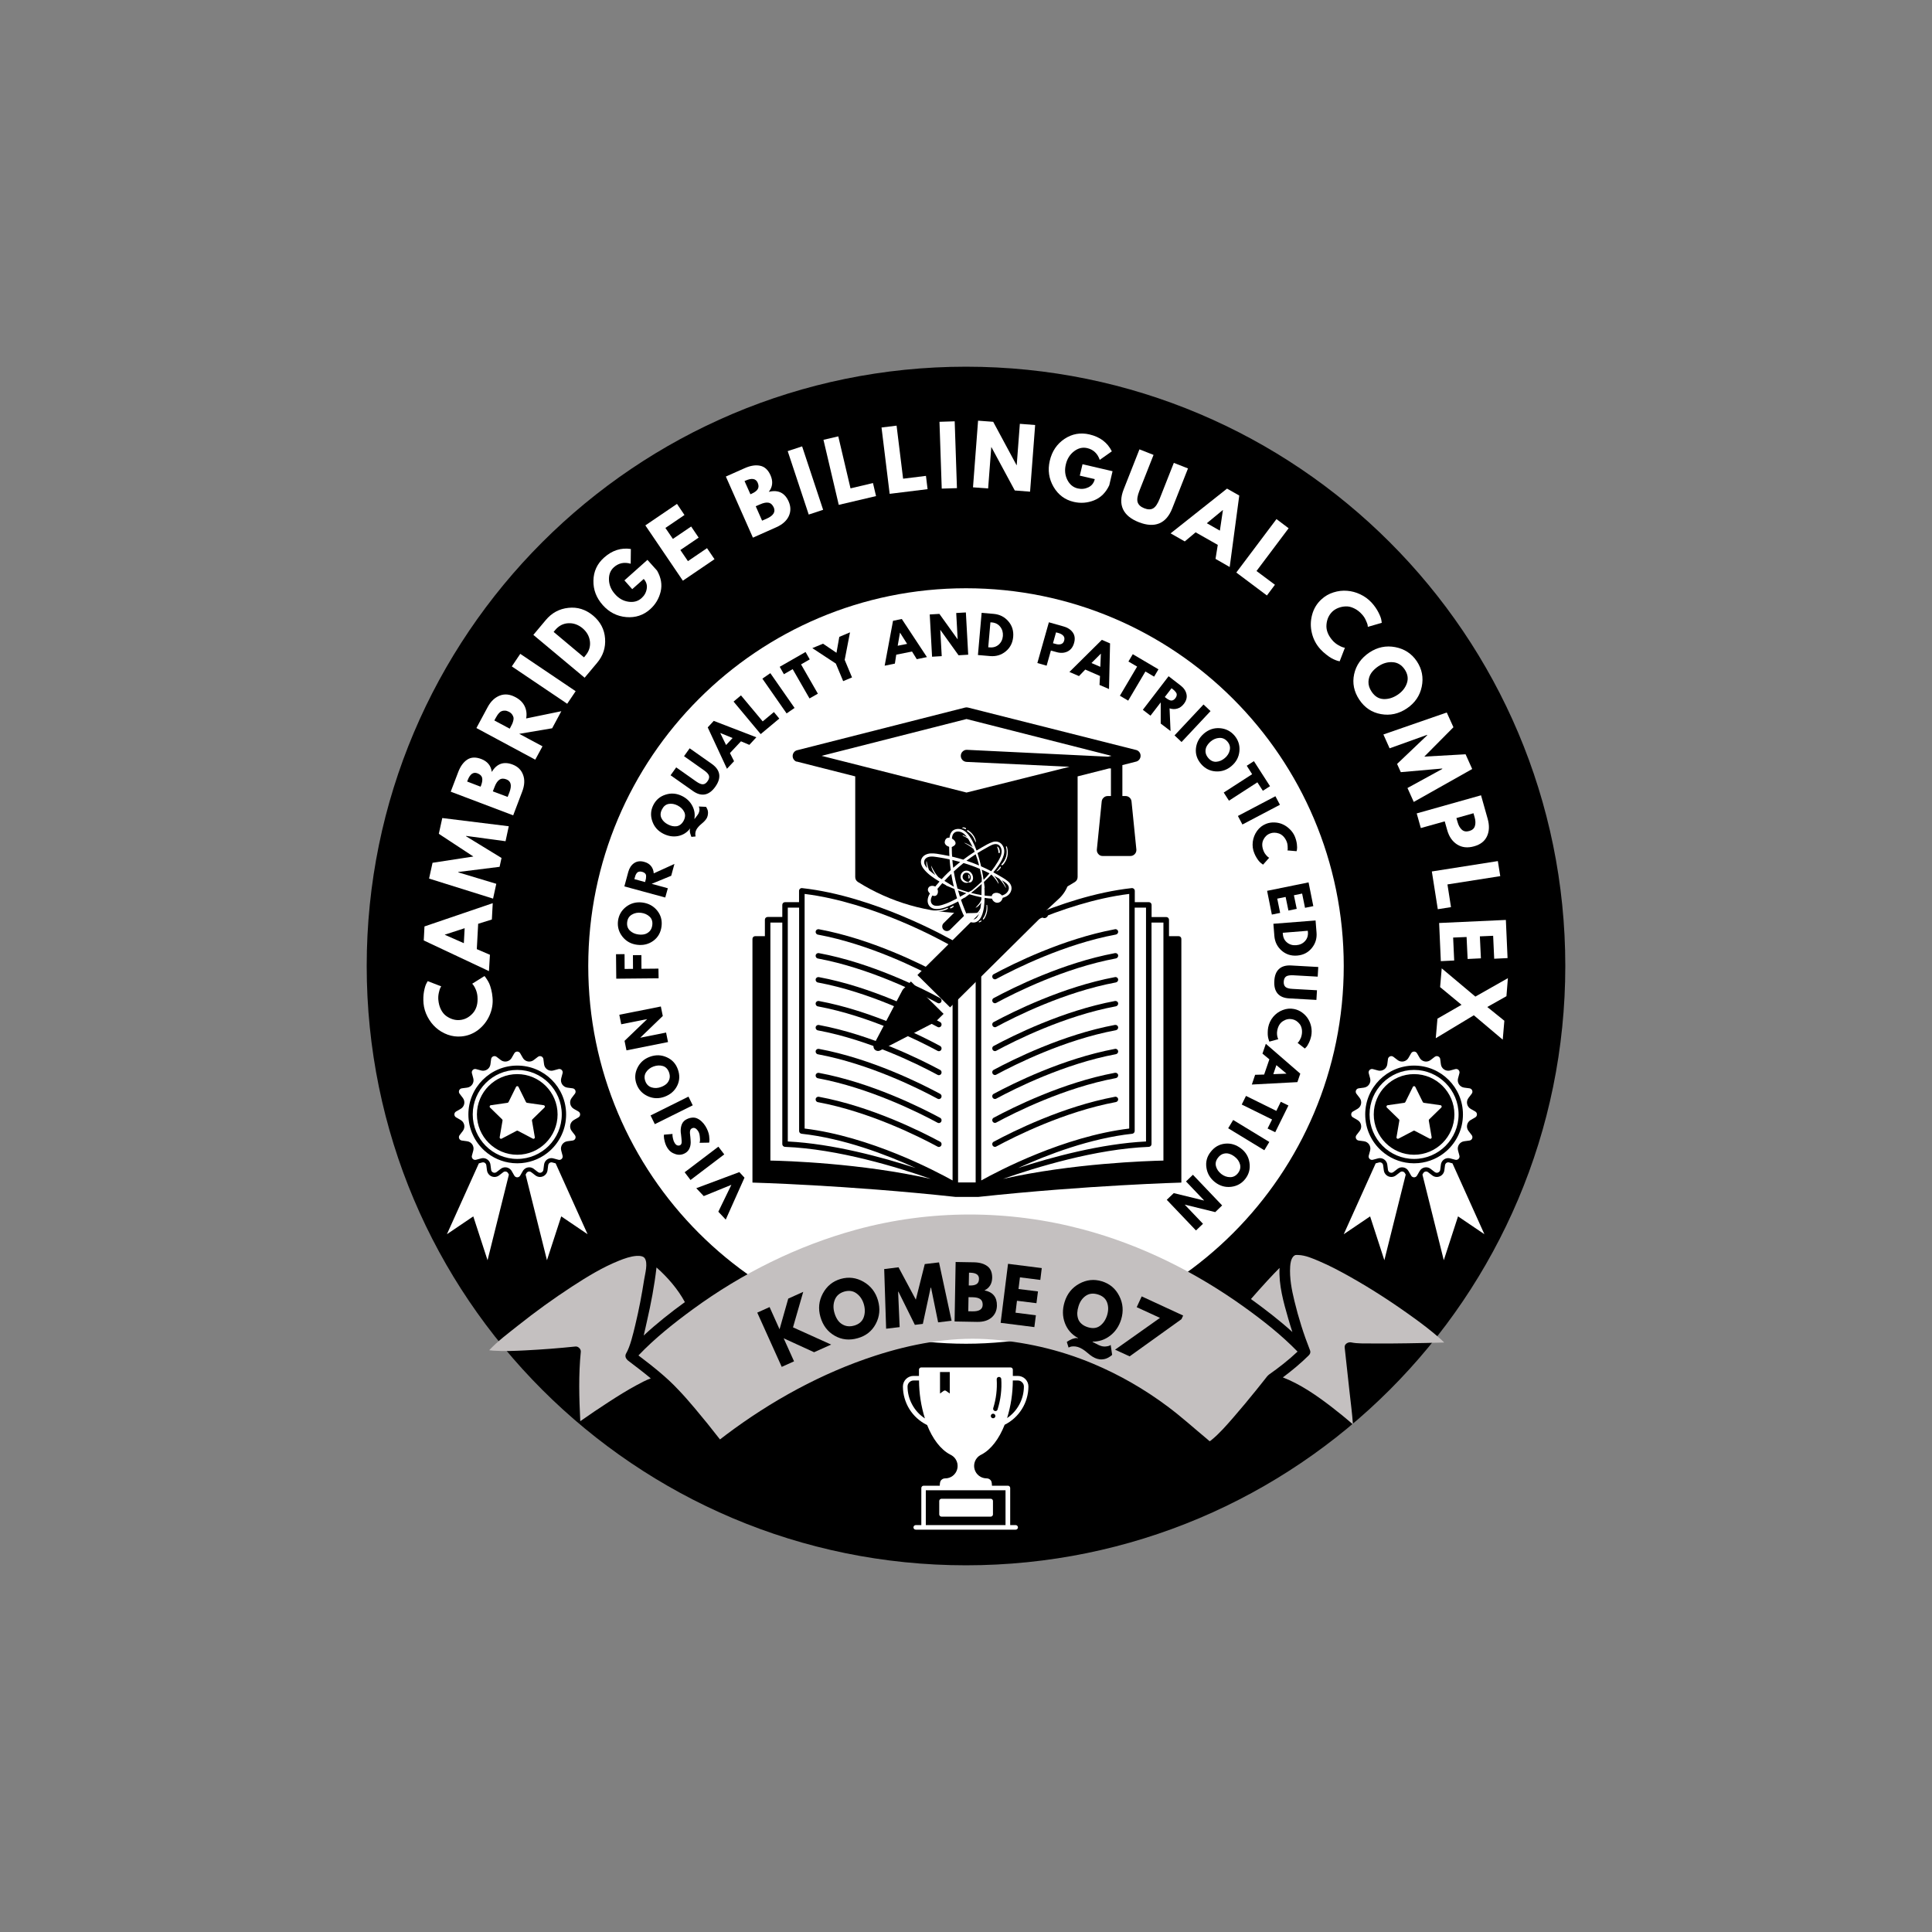 <svg xmlns="http://www.w3.org/2000/svg" xmlns:xlink="http://www.w3.org/1999/xlink" width="500" zoomAndPan="magnify" viewBox="0 0 375 375" height="500" preserveAspectRatio="xMidYMid meet" version="1.2"><rect x="0" y="0" width="375" height="375" fill="#808080" stroke="none"/><defs><clipPath id="910ace9eb9"><path d="M 71.176 71.176 L 303.824 71.176 L 303.824 303.824 L 71.176 303.824 Z M 71.176 71.176 "/></clipPath><clipPath id="f16c1a9231"><path d="M 187.5 71.176 C 123.258 71.176 71.176 123.258 71.176 187.5 C 71.176 251.742 123.258 303.824 187.5 303.824 C 251.742 303.824 303.824 251.742 303.824 187.5 C 303.824 123.258 251.742 71.176 187.5 71.176 Z M 187.5 71.176 "/></clipPath><clipPath id="ad709041fb"><path d="M 114.18 114.18 L 260.82 114.18 L 260.82 260.82 L 114.18 260.82 Z M 114.18 114.18 "/></clipPath><clipPath id="ebd90492d6"><path d="M 187.5 114.18 C 147.008 114.18 114.18 147.008 114.18 187.5 C 114.18 227.992 147.008 260.82 187.5 260.82 C 227.992 260.82 260.82 227.992 260.82 187.5 C 260.82 147.008 227.992 114.18 187.5 114.18 Z M 187.5 114.18 "/></clipPath><clipPath id="6c8a8bcaf4"><path d="M 249 243 L 280.637 243 L 280.637 277 L 249 277 Z M 249 243 "/></clipPath><clipPath id="6979db4fbf"><path d="M 123 235 L 252 235 L 252 279.746 L 123 279.746 Z M 123 235 "/></clipPath><clipPath id="d8467f7432"><path d="M 94.637 243 L 127 243 L 127 276 L 94.637 276 Z M 94.637 243 "/></clipPath><clipPath id="f508f01c3d"><path d="M 146.051 172.34 L 229.301 172.34 L 229.301 232.34 L 146.051 232.34 Z M 146.051 172.34 "/></clipPath><clipPath id="30d9a3141a"><path d="M 153.855 137.309 L 221.355 137.309 L 221.355 178 L 153.855 178 Z M 153.855 137.309 "/></clipPath><clipPath id="d40d16fe99"><path d="M 178.566 160.574 L 196.566 160.574 L 196.566 179.324 L 178.566 179.324 Z M 178.566 160.574 "/></clipPath><clipPath id="f3a8844844"><path d="M 186 160.574 L 188 160.574 L 188 161 L 186 161 Z M 186 160.574 "/></clipPath><clipPath id="cee08c63a5"><path d="M 189 178 L 191 178 L 191 179.324 L 189 179.324 Z M 189 178 "/></clipPath><clipPath id="3fa1f141c4"><path d="M 175.227 265.406 L 199.977 265.406 L 199.977 296.906 L 175.227 296.906 Z M 175.227 265.406 "/></clipPath><clipPath id="09ed909bff"><path d="M 86.746 225 L 99 225 L 99 244.609 L 86.746 244.609 Z M 86.746 225 "/></clipPath><clipPath id="5670b9fd55"><path d="M 88 204.109 L 113 204.109 L 113 229 L 88 229 Z M 88 204.109 "/></clipPath><clipPath id="5f462ae8c5"><path d="M 102 225 L 114.496 225 L 114.496 244.609 L 102 244.609 Z M 102 225 "/></clipPath><clipPath id="9025c8bc1d"><path d="M 260.82 225 L 273 225 L 273 244.609 L 260.82 244.609 Z M 260.82 225 "/></clipPath><clipPath id="8f1d3ad8e0"><path d="M 262 204.109 L 287 204.109 L 287 229 L 262 229 Z M 262 204.109 "/></clipPath><clipPath id="ae84ec4bb7"><path d="M 276 225 L 288.57 225 L 288.57 244.609 L 276 244.609 Z M 276 225 "/></clipPath></defs><g id="d80d0face6"><g clip-rule="nonzero" clip-path="url(#910ace9eb9)"><g clip-rule="nonzero" clip-path="url(#f16c1a9231)"><path style=" stroke:none;fill-rule:nonzero;fill:#000000;fill-opacity:1;" d="M 71.176 71.176 L 303.824 71.176 L 303.824 303.824 L 71.176 303.824 Z M 71.176 71.176 "/></g></g><g clip-rule="nonzero" clip-path="url(#ad709041fb)"><g clip-rule="nonzero" clip-path="url(#ebd90492d6)"><path style=" stroke:none;fill-rule:nonzero;fill:#ffffff;fill-opacity:1;" d="M 114.18 114.18 L 260.82 114.18 L 260.82 260.82 L 114.18 260.82 Z M 114.18 114.18 "/></g></g><path style=" stroke:none;fill-rule:nonzero;fill:#c4c0c0;fill-opacity:1;" d="M 248.363 246.102 C 247.559 246.91 246.77 247.734 246 248.574 C 244.918 249.75 243.855 250.941 242.805 252.145 C 245.559 254.133 248.309 256.242 250.848 258.543 C 250.562 257.672 250.293 256.797 250.043 255.926 C 249.145 252.82 248.172 249.391 248.363 246.102 Z M 248.363 246.102 "/><path style=" stroke:none;fill-rule:nonzero;fill:#c4c0c0;fill-opacity:1;" d="M 127.426 246.012 C 127.418 246.039 127.418 246.062 127.418 246.09 C 127.016 249.566 126.352 253.062 125.566 256.477 C 125.367 257.355 125.172 258.285 124.941 259.223 C 127.449 256.891 130.172 254.742 132.934 252.738 C 131.582 250.23 129.59 247.926 127.426 246.012 Z M 127.426 246.012 "/><g clip-rule="nonzero" clip-path="url(#6c8a8bcaf4)"><path style=" stroke:none;fill-rule:nonzero;fill:#c4c0c0;fill-opacity:1;" d="M 251.004 243.914 C 250.586 244.41 250.461 245.18 250.422 245.805 C 250.273 248.066 250.715 250.348 251.25 252.535 C 252.031 255.781 253.047 258.996 254.277 262.102 C 254.426 262.484 254.293 262.824 254.035 263.062 C 254.027 263.074 254.023 263.082 254.016 263.09 C 252.465 264.629 250.762 266.035 249 267.352 C 252.484 268.703 255.656 270.926 258.586 273.184 C 259.953 274.242 261.301 275.34 262.602 276.48 C 262.457 274.305 262.156 272.129 261.922 269.969 C 261.621 267.156 261.312 264.348 261 261.539 C 260.918 260.852 261.703 260.434 262.289 260.562 C 263.422 260.816 265.035 260.754 266.332 260.766 C 268.605 260.793 270.879 260.77 273.148 260.734 C 275.539 260.703 277.934 260.645 280.324 260.582 C 279.996 260.254 279.66 259.941 279.312 259.637 C 277.789 258.305 276.176 257.07 274.535 255.883 C 270.527 252.973 266.359 250.25 262.043 247.824 C 260.121 246.746 258.168 245.699 256.137 244.836 C 254.863 244.289 253.383 243.629 251.973 243.594 C 251.723 243.59 251.566 243.574 251.43 243.605 C 251.363 243.656 251.277 243.699 251.188 243.734 C 251.129 243.773 251.074 243.832 251.004 243.914 Z M 251.004 243.914 "/></g><g clip-rule="nonzero" clip-path="url(#6979db4fbf)"><path style=" stroke:none;fill-rule:nonzero;fill:#c4c0c0;fill-opacity:1;" d="M 246.305 266.809 C 248.242 265.445 250.129 263.969 251.855 262.344 C 248.777 259.176 245.223 256.375 241.656 253.805 C 232.184 246.984 221.543 241.652 210.223 238.633 C 195.793 234.781 180.527 234.738 166.109 238.699 C 154.734 241.824 144.027 247.152 134.527 254.094 C 130.812 256.805 127.109 259.75 123.922 263.09 C 126.621 265.141 129.355 267.27 131.656 269.742 C 132.758 270.883 133.797 272.086 134.82 273.297 C 136.508 275.297 138.148 277.328 139.75 279.395 C 140.133 279.094 140.52 278.801 140.906 278.508 C 149.637 271.941 159.516 266.488 169.945 263.117 C 176.855 260.883 184.195 259.504 191.484 259.926 C 198.598 260.344 205.586 261.934 212.152 264.691 C 217.301 266.852 222.156 269.652 226.625 272.988 C 229.309 274.992 231.77 277.223 234.34 279.355 C 234.609 279.578 234.645 279.641 234.82 279.75 C 234.879 279.711 234.98 279.641 235.125 279.52 C 236.68 278.254 238.016 276.707 239.328 275.207 C 240.879 273.426 242.383 271.613 243.863 269.777 C 244.402 269.109 244.945 268.434 245.477 267.754 C 245.586 267.617 246.23 266.793 245.938 267.172 C 245.988 267.102 246.051 267.039 246.113 266.98 C 246.168 266.918 246.23 266.859 246.305 266.809 Z M 246.305 266.809 "/></g><g clip-rule="nonzero" clip-path="url(#d8467f7432)"><path style=" stroke:none;fill-rule:nonzero;fill:#c4c0c0;fill-opacity:1;" d="M 121.711 263.902 C 121.418 263.602 121.277 263.133 121.535 262.695 C 122.332 261.32 122.867 258.988 123.305 257.188 C 124.012 254.266 124.57 251.309 125.035 248.34 C 125.219 247.184 125.801 245.18 125.141 244.219 C 124.898 243.859 124.309 243.719 123.527 243.773 C 122.371 243.859 121.215 244.27 120.145 244.699 C 116.926 245.988 113.914 247.84 111.016 249.727 C 107.41 252.078 103.914 254.605 100.551 257.281 C 98.672 258.781 96.605 260.301 94.949 262.082 C 95.234 262.121 95.535 262.152 95.738 262.164 C 97.844 262.297 99.969 262.215 102.074 262.102 C 105.293 261.938 108.508 261.688 111.715 261.355 C 112.227 261.305 112.785 261.855 112.734 262.367 C 112.285 266.82 112.406 271.367 112.633 275.852 C 114.449 274.574 116.293 273.328 118.152 272.125 C 119.93 270.977 121.727 269.844 123.59 268.844 C 124.449 268.387 125.363 267.879 126.316 267.543 C 124.859 266.332 123.352 265.184 121.895 264.082 C 121.824 264.027 121.766 263.969 121.711 263.902 Z M 121.711 263.902 "/></g><g clip-rule="nonzero" clip-path="url(#f508f01c3d)"><path style=" stroke:none;fill-rule:nonzero;fill:#000000;fill-opacity:1;" d="M 226.902 181.707 L 226.902 178.531 C 226.902 178.234 226.672 178 226.371 178 L 223.523 178 L 223.523 175.641 C 223.523 175.34 223.289 175.109 222.992 175.109 L 220.262 175.109 L 220.262 172.914 C 220.262 172.766 220.195 172.613 220.078 172.516 C 219.961 172.414 219.812 172.363 219.645 172.383 C 205.574 173.93 191.273 182.023 189.773 182.891 L 185.578 182.891 C 184.062 182.023 169.762 173.93 155.691 172.383 C 155.543 172.363 155.391 172.414 155.273 172.516 C 155.16 172.613 155.094 172.766 155.094 172.914 L 155.094 175.109 L 152.379 175.109 C 152.078 175.109 151.844 175.34 151.844 175.641 L 151.844 177.984 L 149 177.984 C 148.699 177.984 148.465 178.219 148.465 178.516 L 148.465 181.707 L 146.582 181.707 C 146.285 181.707 146.051 181.941 146.051 182.242 L 146.051 229.539 C 146.051 229.539 164.301 230.023 185.43 232.316 L 189.922 232.316 C 211.07 230.039 229.301 229.539 229.301 229.539 L 229.301 182.242 C 229.301 181.941 229.066 181.707 228.77 181.707 Z M 225.82 179.066 L 225.82 225.25 C 225.82 225.25 225.82 225.25 225.82 225.266 C 222.859 225.332 208.105 225.801 194.688 228.824 C 200.98 226.613 212.668 223.004 222.992 222.605 C 223.273 222.59 223.508 222.359 223.508 222.074 L 223.508 179.066 Z M 222.441 176.172 L 222.441 221.559 C 213.734 221.992 204.16 224.586 197.617 226.715 C 203.328 224.102 211.586 220.961 219.762 220.062 C 220.027 220.031 220.242 219.797 220.242 219.531 L 220.242 176.172 Z M 190.457 183.738 C 192.473 182.574 205.859 175.16 219.18 173.512 L 219.18 219.051 C 206.492 220.578 193.738 227.297 190.457 229.125 Z M 185.961 183.953 L 189.375 183.953 L 189.375 229.508 L 185.961 229.508 Z M 156.176 173.512 C 169.477 175.141 182.879 182.574 184.895 183.738 L 184.895 229.125 C 181.617 227.297 168.863 220.578 156.176 219.051 Z M 152.91 176.172 L 155.109 176.172 L 155.109 219.531 C 155.109 219.797 155.309 220.031 155.59 220.062 C 163.766 220.961 172.023 224.102 177.734 226.715 C 171.211 224.602 161.617 221.992 152.91 221.559 Z M 149.531 179.066 L 151.844 179.066 L 151.844 222.074 C 151.844 222.359 152.078 222.59 152.363 222.605 C 162.684 223.004 174.391 226.613 180.668 228.824 C 167.23 225.781 152.477 225.316 149.531 225.266 C 149.531 225.266 149.531 225.266 149.531 225.25 Z M 149.531 179.066 "/></g><path style=" stroke:none;fill-rule:nonzero;fill:#000000;fill-opacity:1;" d="M 216.414 180.363 C 206.273 182.258 196.582 187.094 192.871 189.09 C 192.605 189.223 192.52 189.555 192.656 189.805 C 192.754 189.988 192.938 190.086 193.121 190.086 C 193.203 190.086 193.285 190.07 193.371 190.02 C 197.035 188.043 206.605 183.254 216.598 181.395 C 216.879 181.344 217.078 181.059 217.031 180.777 C 216.98 180.496 216.695 180.297 216.414 180.363 Z M 216.414 180.363 "/><path style=" stroke:none;fill-rule:nonzero;fill:#000000;fill-opacity:1;" d="M 216.414 185 C 206.273 186.895 196.582 191.734 192.871 193.73 C 192.605 193.863 192.52 194.195 192.656 194.445 C 192.754 194.625 192.938 194.727 193.121 194.727 C 193.203 194.727 193.285 194.711 193.371 194.66 C 197.035 192.68 206.605 187.895 216.598 186.031 C 216.879 185.98 217.078 185.699 217.031 185.418 C 216.98 185.133 216.695 184.949 216.414 185 Z M 216.414 185 "/><path style=" stroke:none;fill-rule:nonzero;fill:#000000;fill-opacity:1;" d="M 216.414 189.656 C 206.273 191.551 196.582 196.391 192.871 198.383 C 192.605 198.516 192.52 198.848 192.656 199.098 C 192.754 199.281 192.938 199.383 193.121 199.383 C 193.203 199.383 193.285 199.363 193.371 199.316 C 197.035 197.336 206.605 192.547 216.598 190.688 C 216.879 190.637 217.078 190.355 217.031 190.07 C 216.98 189.789 216.695 189.59 216.414 189.656 Z M 216.414 189.656 "/><path style=" stroke:none;fill-rule:nonzero;fill:#000000;fill-opacity:1;" d="M 216.414 194.293 C 206.273 196.188 196.582 201.027 192.871 203.023 C 192.605 203.156 192.52 203.488 192.656 203.738 C 192.754 203.922 192.938 204.02 193.121 204.02 C 193.203 204.02 193.285 204.004 193.371 203.953 C 197.035 201.977 206.605 197.188 216.598 195.324 C 216.879 195.273 217.078 194.992 217.031 194.711 C 216.98 194.426 216.695 194.242 216.414 194.293 Z M 216.414 194.293 "/><path style=" stroke:none;fill-rule:nonzero;fill:#000000;fill-opacity:1;" d="M 216.414 198.934 C 206.273 200.828 196.582 205.664 192.871 207.66 C 192.605 207.793 192.52 208.125 192.656 208.375 C 192.754 208.559 192.938 208.66 193.121 208.66 C 193.203 208.66 193.285 208.641 193.371 208.59 C 197.035 206.613 206.605 201.824 216.598 199.965 C 216.879 199.914 217.078 199.629 217.031 199.348 C 216.98 199.082 216.695 198.883 216.414 198.934 Z M 216.414 198.934 "/><path style=" stroke:none;fill-rule:nonzero;fill:#000000;fill-opacity:1;" d="M 216.414 203.586 C 206.273 205.484 196.582 210.32 192.871 212.316 C 192.605 212.449 192.52 212.781 192.656 213.031 C 192.754 213.215 192.938 213.312 193.121 213.312 C 193.203 213.312 193.285 213.297 193.371 213.246 C 197.035 211.27 206.605 206.48 216.598 204.617 C 216.879 204.57 217.078 204.285 217.031 204.004 C 216.98 203.719 216.695 203.52 216.414 203.586 Z M 216.414 203.586 "/><path style=" stroke:none;fill-rule:nonzero;fill:#000000;fill-opacity:1;" d="M 216.414 208.227 C 206.273 210.121 196.582 214.961 192.871 216.953 C 192.605 217.086 192.52 217.418 192.656 217.668 C 192.754 217.852 192.938 217.953 193.121 217.953 C 193.203 217.953 193.285 217.934 193.371 217.887 C 197.035 215.906 206.605 211.117 216.598 209.258 C 216.879 209.207 217.078 208.926 217.031 208.641 C 216.98 208.359 216.695 208.176 216.414 208.227 Z M 216.414 208.227 "/><path style=" stroke:none;fill-rule:nonzero;fill:#000000;fill-opacity:1;" d="M 216.414 212.883 C 206.273 214.777 196.582 219.613 192.871 221.609 C 192.605 221.742 192.52 222.074 192.656 222.324 C 192.754 222.508 192.938 222.605 193.121 222.605 C 193.203 222.605 193.285 222.59 193.371 222.539 C 197.035 220.562 206.605 215.773 216.598 213.91 C 216.879 213.863 217.078 213.578 217.031 213.297 C 216.98 213.016 216.695 212.816 216.414 212.883 Z M 216.414 212.883 "/><path style=" stroke:none;fill-rule:nonzero;fill:#000000;fill-opacity:1;" d="M 182.48 189.09 C 178.785 187.094 169.078 182.242 158.938 180.363 C 158.656 180.312 158.371 180.496 158.32 180.793 C 158.273 181.078 158.457 181.359 158.754 181.41 C 168.746 183.27 178.32 188.059 181.98 190.039 C 182.066 190.086 182.148 190.105 182.23 190.105 C 182.414 190.105 182.598 190.004 182.699 189.82 C 182.832 189.555 182.746 189.223 182.48 189.09 Z M 182.48 189.09 "/><path style=" stroke:none;fill-rule:nonzero;fill:#000000;fill-opacity:1;" d="M 182.48 193.73 C 178.785 191.734 169.078 186.879 158.938 185 C 158.656 184.949 158.371 185.133 158.32 185.434 C 158.273 185.715 158.457 185.996 158.754 186.047 C 168.746 187.91 178.32 192.699 181.98 194.676 C 182.066 194.727 182.148 194.742 182.23 194.742 C 182.414 194.742 182.598 194.645 182.699 194.461 C 182.832 194.195 182.746 193.879 182.48 193.73 Z M 182.48 193.73 "/><path style=" stroke:none;fill-rule:nonzero;fill:#000000;fill-opacity:1;" d="M 182.48 198.383 C 178.785 196.391 169.078 191.535 158.938 189.656 C 158.656 189.605 158.371 189.789 158.32 190.086 C 158.273 190.371 158.457 190.652 158.754 190.703 C 168.746 192.566 178.32 197.352 181.98 199.332 C 182.066 199.383 182.148 199.398 182.23 199.398 C 182.414 199.398 182.598 199.297 182.699 199.117 C 182.832 198.848 182.746 198.516 182.48 198.383 Z M 182.48 198.383 "/><path style=" stroke:none;fill-rule:nonzero;fill:#000000;fill-opacity:1;" d="M 182.48 203.023 C 178.785 201.027 169.078 196.172 158.938 194.293 C 158.656 194.242 158.371 194.426 158.32 194.727 C 158.273 195.008 158.457 195.293 158.754 195.34 C 168.746 197.203 178.32 201.992 181.98 203.969 C 182.066 204.02 182.148 204.035 182.23 204.035 C 182.414 204.035 182.598 203.938 182.699 203.754 C 182.832 203.488 182.746 203.172 182.48 203.023 Z M 182.48 203.023 "/><path style=" stroke:none;fill-rule:nonzero;fill:#000000;fill-opacity:1;" d="M 182.48 207.676 C 178.785 205.684 169.078 200.828 158.938 198.949 C 158.656 198.898 158.371 199.082 158.32 199.383 C 158.273 199.664 158.457 199.945 158.754 199.996 C 168.746 201.859 178.32 206.648 181.98 208.625 C 182.066 208.676 182.148 208.691 182.23 208.691 C 182.414 208.691 182.598 208.59 182.699 208.41 C 182.832 208.145 182.746 207.809 182.48 207.676 Z M 182.48 207.676 "/><path style=" stroke:none;fill-rule:nonzero;fill:#000000;fill-opacity:1;" d="M 182.48 212.316 C 178.785 210.32 169.078 205.465 158.938 203.586 C 158.656 203.539 158.371 203.719 158.32 204.02 C 158.273 204.301 158.457 204.586 158.754 204.637 C 168.746 206.496 178.32 211.285 181.98 213.262 C 182.066 213.312 182.148 213.328 182.23 213.328 C 182.414 213.328 182.598 213.23 182.699 213.047 C 182.832 212.781 182.746 212.465 182.48 212.316 Z M 182.48 212.316 "/><path style=" stroke:none;fill-rule:nonzero;fill:#000000;fill-opacity:1;" d="M 182.48 216.973 C 178.785 214.977 169.078 210.121 158.938 208.242 C 158.656 208.191 158.371 208.375 158.32 208.676 C 158.273 208.957 158.457 209.238 158.754 209.289 C 168.746 211.152 178.32 215.941 181.98 217.918 C 182.066 217.969 182.148 217.984 182.23 217.984 C 182.414 217.984 182.598 217.887 182.699 217.703 C 182.832 217.418 182.746 217.105 182.48 216.973 Z M 182.48 216.973 "/><path style=" stroke:none;fill-rule:nonzero;fill:#000000;fill-opacity:1;" d="M 182.48 221.609 C 178.785 219.613 169.078 214.758 158.938 212.883 C 158.656 212.832 158.371 213.016 158.32 213.312 C 158.273 213.598 158.457 213.879 158.754 213.93 C 168.746 215.789 178.32 220.578 181.98 222.559 C 182.066 222.605 182.148 222.625 182.23 222.625 C 182.414 222.625 182.598 222.523 182.699 222.34 C 182.832 222.074 182.746 221.742 182.48 221.609 Z M 182.48 221.609 "/><path style=" stroke:none;fill-rule:nonzero;fill:#000000;fill-opacity:1;" d="M 175.324 191.973 C 175.262 192.039 175.207 192.113 175.164 192.191 L 169.637 202.691 C 169.457 203.035 169.52 203.457 169.797 203.73 C 169.969 203.902 170.199 203.992 170.434 203.992 C 170.574 203.992 170.715 203.961 170.848 203.891 L 181.445 198.414 C 181.527 198.375 181.598 198.32 181.664 198.254 L 183.148 196.789 L 176.809 190.508 Z M 175.324 191.973 "/><path style=" stroke:none;fill-rule:nonzero;fill:#000000;fill-opacity:1;" d="M 206.535 167.336 C 204.844 165.656 201.562 165.98 199.508 168.016 L 197.094 170.406 L 195.191 168.52 C 195.023 168.355 194.797 168.262 194.559 168.262 C 194.32 168.262 194.094 168.352 193.926 168.52 L 183.145 179.199 C 182.797 179.547 182.797 180.109 183.145 180.457 C 183.32 180.629 183.551 180.719 183.781 180.719 C 184.008 180.719 184.238 180.629 184.414 180.457 L 194.555 170.406 L 195.828 171.664 L 178.07 189.254 L 184.41 195.531 L 202.168 177.945 C 202.52 178.293 202.918 178.293 203.27 177.945 C 203.621 177.598 203.105 177.039 203.105 176.691 L 203.105 176.688 L 205.68 174.301 C 207.812 172.191 208.285 169.07 206.535 167.336 Z M 206.535 167.336 "/><g style="fill:#ffffff;fill-opacity:1;"><g transform="translate(96.018, 200.968)"><path style="stroke:none" d="M -3.344 -7.578 C -3.383 -8.023 -3.488 -8.457 -3.656 -8.875 C -3.832 -9.289 -3.992 -9.586 -4.141 -9.766 L -4.359 -10.031 L -1.984 -11.516 C -1.941 -11.473 -1.891 -11.414 -1.828 -11.344 C -1.773 -11.281 -1.664 -11.117 -1.5 -10.859 C -1.332 -10.609 -1.18 -10.336 -1.047 -10.047 C -0.922 -9.766 -0.797 -9.379 -0.672 -8.891 C -0.547 -8.398 -0.461 -7.895 -0.422 -7.375 C -0.305 -6.176 -0.5 -5.008 -1 -3.875 C -1.5 -2.75 -2.234 -1.812 -3.203 -1.062 C -4.18 -0.32 -5.266 0.098 -6.453 0.203 C -7.367 0.285 -8.258 0.172 -9.125 -0.141 C -10 -0.461 -10.758 -0.914 -11.406 -1.5 C -12.062 -2.082 -12.602 -2.785 -13.031 -3.609 C -13.469 -4.441 -13.727 -5.305 -13.812 -6.203 C -13.883 -7.035 -13.852 -7.812 -13.719 -8.531 C -13.582 -9.25 -13.426 -9.766 -13.25 -10.078 L -13 -10.531 L -10.375 -9.516 C -10.438 -9.43 -10.504 -9.316 -10.578 -9.172 C -10.648 -9.023 -10.738 -8.723 -10.844 -8.266 C -10.945 -7.805 -10.977 -7.352 -10.938 -6.906 C -10.875 -6.195 -10.707 -5.57 -10.438 -5.031 C -10.164 -4.488 -9.82 -4.066 -9.406 -3.766 C -9 -3.473 -8.57 -3.258 -8.125 -3.125 C -7.676 -2.988 -7.223 -2.941 -6.766 -2.984 C -5.797 -3.066 -4.953 -3.508 -4.234 -4.312 C -3.523 -5.125 -3.227 -6.211 -3.344 -7.578 Z M -3.344 -7.578 "/></g></g><g style="fill:#ffffff;fill-opacity:1;"><g transform="translate(94.938, 188.055)"><path style="stroke:none" d="M -12.547 -8.234 L 0.703 -12.75 L 0.531 -9.578 L -2.125 -8.75 L -2.391 -3.828 L 0.156 -2.734 L -0.031 0.438 L -12.688 -5.516 Z M -4.75 -7.891 L -8.594 -6.641 L -8.594 -6.609 L -4.906 -4.984 Z M -4.75 -7.891 "/></g></g><g style="fill:#ffffff;fill-opacity:1;"><g transform="translate(95.658, 174.671)"><path style="stroke:none" d="M 2.469 -11.391 L -5.172 -12.422 L -5.188 -12.344 L 1.688 -8.141 L 1.312 -6.422 L -6.688 -5.422 L -6.703 -5.344 L 0.672 -3.125 L 0.047 -0.25 L -12.375 -4.141 L -11.703 -7.203 L -3.781 -8.422 L -10.484 -12.828 L -9.812 -15.891 L 3.094 -14.297 Z M 2.469 -11.391 "/></g></g><g style="fill:#ffffff;fill-opacity:1;"><g transform="translate(99.282, 159.133)"><path style="stroke:none" d="M -11.797 -5.469 L -10.359 -9.234 C -9.93 -10.379 -9.344 -11.195 -8.594 -11.688 C -7.852 -12.176 -6.945 -12.219 -5.875 -11.812 C -4.656 -11.344 -3.973 -10.504 -3.828 -9.297 C -2.859 -10.91 -1.508 -11.391 0.219 -10.734 C 1.227 -10.348 1.906 -9.68 2.25 -8.734 C 2.602 -7.797 2.547 -6.711 2.078 -5.484 L 0.328 -0.875 Z M -6 -6.438 L -5.906 -6.672 C -5.676 -7.285 -5.609 -7.785 -5.703 -8.172 C -5.805 -8.555 -6.109 -8.844 -6.609 -9.031 C -7.422 -9.344 -8.055 -8.891 -8.516 -7.672 L -8.609 -7.438 Z M -0.75 -4.453 L -0.406 -5.328 C 0.102 -6.68 -0.094 -7.523 -1 -7.859 C -1.539 -8.066 -1.992 -8.039 -2.359 -7.781 C -2.723 -7.531 -3.031 -7.07 -3.281 -6.406 L -3.625 -5.531 Z M -0.75 -4.453 "/></g></g><g style="fill:#ffffff;fill-opacity:1;"><g transform="translate(103.454, 148.28)"><path style="stroke:none" d="M -10.984 -6.969 L -8.781 -11.062 C -8.188 -12.156 -7.41 -12.891 -6.453 -13.266 C -5.492 -13.641 -4.473 -13.535 -3.391 -12.953 C -2.547 -12.504 -1.953 -11.914 -1.609 -11.188 C -1.266 -10.457 -1.172 -9.672 -1.328 -8.828 L 5.5 -10.234 L 3.719 -6.922 L -2.672 -5.844 L 1.844 -3.422 L 0.438 -0.828 Z M -4.516 -6.844 L -4.344 -7.172 C -4.219 -7.41 -4.113 -7.613 -4.031 -7.781 C -3.957 -7.945 -3.891 -8.148 -3.828 -8.391 C -3.766 -8.629 -3.75 -8.836 -3.781 -9.016 C -3.82 -9.203 -3.91 -9.395 -4.047 -9.594 C -4.191 -9.801 -4.398 -9.977 -4.672 -10.125 C -4.953 -10.27 -5.211 -10.344 -5.453 -10.344 C -5.703 -10.352 -5.91 -10.32 -6.078 -10.25 C -6.254 -10.188 -6.426 -10.062 -6.594 -9.875 C -6.758 -9.688 -6.891 -9.516 -6.984 -9.359 C -7.086 -9.203 -7.203 -9.004 -7.328 -8.766 L -7.5 -8.438 Z M -4.516 -6.844 "/></g></g><g style="fill:#ffffff;fill-opacity:1;"><g transform="translate(109.562, 137.38)"><path style="stroke:none" d="M -8.578 -10.469 L 2.172 -3.219 L 0.531 -0.781 L -10.219 -8.031 Z M -8.578 -10.469 "/></g></g><g style="fill:#ffffff;fill-opacity:1;"><g transform="translate(112.882, 132.264)"><path style="stroke:none" d="M -9.359 -9.031 L -6.938 -11.922 C -5.781 -13.305 -4.32 -14.094 -2.562 -14.281 C -0.801 -14.477 0.797 -13.977 2.234 -12.781 C 3.66 -11.582 4.438 -10.098 4.562 -8.328 C 4.695 -6.566 4.18 -4.992 3.016 -3.609 L 0.594 -0.719 Z M 0.469 -4.672 L 0.766 -5.031 C 1.453 -5.852 1.738 -6.758 1.625 -7.75 C 1.508 -8.75 1.031 -9.609 0.188 -10.328 C -0.656 -11.023 -1.578 -11.348 -2.578 -11.297 C -3.578 -11.242 -4.426 -10.801 -5.125 -9.969 L -5.422 -9.609 Z M 0.469 -4.672 "/></g></g><g style="fill:#ffffff;fill-opacity:1;"><g transform="translate(121.059, 122.528)"><path style="stroke:none" d="M 4.609 -13.859 L 6.484 -11.766 C 7.266 -10.391 7.492 -9.031 7.172 -7.688 C 6.848 -6.344 6.172 -5.207 5.141 -4.281 C 3.836 -3.113 2.289 -2.602 0.5 -2.75 C -1.289 -2.906 -2.805 -3.676 -4.047 -5.062 C -5.305 -6.469 -5.914 -8.055 -5.875 -9.828 C -5.844 -11.609 -5.156 -13.098 -3.812 -14.297 C -2.238 -15.703 -0.504 -16.258 1.391 -15.969 L 1.359 -13.109 C 0.098 -13.473 -0.988 -13.242 -1.906 -12.422 C -2.582 -11.816 -2.898 -11 -2.859 -9.969 C -2.816 -8.945 -2.422 -8.02 -1.672 -7.188 C -0.941 -6.363 -0.078 -5.879 0.922 -5.734 C 1.93 -5.586 2.773 -5.816 3.453 -6.422 C 4.016 -6.922 4.352 -7.523 4.469 -8.234 C 4.594 -8.941 4.398 -9.582 3.891 -10.156 L 1.656 -8.172 L 0.141 -9.875 Z M 4.609 -13.859 "/></g></g><g style="fill:#ffffff;fill-opacity:1;"><g transform="translate(131.763, 113.243)"><path style="stroke:none" d="M -0.359 -15.438 L 1.094 -13.281 L -2.609 -10.766 L -1.156 -8.641 L 2.391 -11.047 L 3.844 -8.891 L 0.297 -6.484 L 1.766 -4.328 L 5.469 -6.844 L 6.922 -4.703 L 0.781 -0.531 L -6.5 -11.266 Z M -0.359 -15.438 "/></g></g><g style="fill:#ffffff;fill-opacity:1;"><g transform="translate(140.459, 107.526)"><path style="stroke:none" d=""/></g></g><g style="fill:#ffffff;fill-opacity:1;"><g transform="translate(145.281, 104.732)"><path style="stroke:none" d="M -4.391 -12.234 L -0.703 -13.875 C 0.41 -14.363 1.398 -14.516 2.266 -14.328 C 3.141 -14.148 3.812 -13.531 4.281 -12.469 C 4.801 -11.281 4.688 -10.211 3.938 -9.266 C 5.758 -9.711 7.047 -9.086 7.797 -7.391 C 8.234 -6.398 8.238 -5.445 7.812 -4.531 C 7.383 -3.625 6.566 -2.906 5.359 -2.375 L 0.859 -0.375 Z M 0.375 -8.797 L 0.594 -8.891 C 1.195 -9.16 1.598 -9.461 1.797 -9.797 C 2.004 -10.141 2 -10.555 1.781 -11.047 C 1.426 -11.848 0.648 -11.984 -0.547 -11.453 L -0.766 -11.359 Z M 2.641 -3.672 L 3.5 -4.047 C 4.82 -4.629 5.289 -5.359 4.906 -6.234 C 4.664 -6.766 4.328 -7.07 3.891 -7.156 C 3.461 -7.238 2.922 -7.133 2.266 -6.844 L 1.406 -6.469 Z M 2.641 -3.672 "/></g></g><g style="fill:#ffffff;fill-opacity:1;"><g transform="translate(156.081, 100.171)"><path style="stroke:none" d="M -0.391 -13.531 L 3.688 -1.219 L 0.891 -0.297 L -3.188 -12.609 Z M -0.391 -13.531 "/></g></g><g style="fill:#ffffff;fill-opacity:1;"><g transform="translate(161.897, 98.213)"><path style="stroke:none" d="M 0.812 -13.516 L 3.188 -3.422 L 7.547 -4.453 L 8.141 -1.922 L 0.906 -0.219 L -2.062 -12.844 Z M 0.812 -13.516 "/></g></g><g style="fill:#ffffff;fill-opacity:1;"><g transform="translate(171.745, 95.962)"><path style="stroke:none" d="M 2.281 -13.344 L 3.547 -3.047 L 7.984 -3.594 L 8.297 -1.016 L 0.938 -0.109 L -0.641 -12.984 Z M 2.281 -13.344 "/></g></g><g style="fill:#ffffff;fill-opacity:1;"><g transform="translate(181.852, 94.871)"><path style="stroke:none" d="M 3.453 -13.094 L 3.891 -0.125 L 0.938 -0.031 L 0.5 -13 Z M 3.453 -13.094 "/></g></g><g style="fill:#ffffff;fill-opacity:1;"><g transform="translate(187.921, 94.512)"><path style="stroke:none" d="M 4.484 -7.719 L 3.875 0.297 L 0.938 0.078 L 1.922 -12.859 L 4.859 -12.641 L 9.391 -4.219 L 9.422 -4.219 L 10.031 -12.25 L 13 -12.016 L 12.016 0.922 L 9.047 0.688 L 4.516 -7.719 Z M 4.484 -7.719 "/></g></g><g style="fill:#ffffff;fill-opacity:1;"><g transform="translate(201.946, 95.666)"><path style="stroke:none" d="M 14 -4.203 L 13.359 -1.469 C 12.68 -0.031 11.695 0.941 10.406 1.453 C 9.125 1.961 7.812 2.062 6.469 1.75 C 4.758 1.352 3.453 0.379 2.547 -1.172 C 1.641 -2.734 1.395 -4.414 1.812 -6.219 C 2.238 -8.062 3.188 -9.477 4.656 -10.469 C 6.133 -11.457 7.754 -11.75 9.516 -11.344 C 11.566 -10.863 13.016 -9.77 13.859 -8.062 L 11.516 -6.406 C 11.078 -7.656 10.266 -8.414 9.078 -8.688 C 8.18 -8.895 7.328 -8.688 6.516 -8.062 C 5.703 -7.438 5.172 -6.578 4.922 -5.484 C 4.672 -4.422 4.77 -3.438 5.219 -2.531 C 5.676 -1.625 6.352 -1.066 7.25 -0.859 C 7.977 -0.691 8.664 -0.766 9.312 -1.078 C 9.969 -1.398 10.379 -1.93 10.547 -2.672 L 7.641 -3.344 L 8.172 -5.562 Z M 14 -4.203 "/></g></g><g style="fill:#ffffff;fill-opacity:1;"><g transform="translate(215.683, 99)"><path style="stroke:none" d="M 14.906 -8.078 L 11.844 -0.312 C 11.258 1.176 10.414 2.145 9.312 2.594 C 8.219 3.039 6.898 2.961 5.359 2.359 C 3.816 1.754 2.797 0.914 2.297 -0.156 C 1.797 -1.238 1.836 -2.523 2.422 -4.016 L 5.484 -11.781 L 8.219 -10.703 L 5.469 -3.734 C 5.082 -2.754 4.973 -2.008 5.141 -1.5 C 5.305 -1 5.734 -0.613 6.422 -0.344 C 7.117 -0.07 7.691 -0.066 8.141 -0.328 C 8.598 -0.586 9.02 -1.207 9.406 -2.188 L 12.156 -9.156 Z M 14.906 -8.078 "/></g></g><g style="fill:#ffffff;fill-opacity:1;"><g transform="translate(227.588, 103.745)"><path style="stroke:none" d="M 12.953 -7.562 L 11.094 6.312 L 8.344 4.734 L 8.781 2.016 L 4.484 -0.422 L 2.375 1.344 L -0.375 -0.219 L 10.578 -8.906 Z M 9.188 -0.75 L 9.781 -4.734 L 9.766 -4.75 L 6.656 -2.188 Z M 9.188 -0.75 "/></g></g><g style="fill:#ffffff;fill-opacity:1;"><g transform="translate(239.216, 110.565)"><path style="stroke:none" d="M 10.906 -8.031 L 4.672 0.266 L 8.25 2.938 L 6.688 5.016 L 0.75 0.562 L 8.547 -9.812 Z M 10.906 -8.031 "/></g></g><g style="fill:#ffffff;fill-opacity:1;"><g transform="translate(247.256, 116.801)"><path style="stroke:none" d=""/></g></g><g style="fill:#ffffff;fill-opacity:1;"><g transform="translate(251.481, 120.406)"><path style="stroke:none" d="M 7.25 4 C 7.551 4.32 7.895 4.594 8.281 4.812 C 8.676 5.039 8.988 5.188 9.219 5.25 L 9.562 5.328 L 8.547 7.953 C 8.504 7.941 8.438 7.926 8.344 7.906 C 8.25 7.895 8.062 7.836 7.781 7.734 C 7.508 7.629 7.234 7.5 6.953 7.344 C 6.672 7.188 6.332 6.953 5.938 6.641 C 5.539 6.336 5.164 5.992 4.812 5.609 C 4 4.723 3.445 3.68 3.156 2.484 C 2.863 1.285 2.879 0.094 3.203 -1.094 C 3.523 -2.281 4.129 -3.273 5.016 -4.078 C 5.691 -4.703 6.469 -5.148 7.344 -5.422 C 8.227 -5.703 9.109 -5.805 9.984 -5.734 C 10.859 -5.672 11.711 -5.441 12.547 -5.047 C 13.391 -4.648 14.117 -4.117 14.734 -3.453 C 15.297 -2.836 15.742 -2.195 16.078 -1.531 C 16.41 -0.875 16.598 -0.375 16.641 -0.031 L 16.719 0.484 L 14.016 1.266 C 14.016 1.172 14 1.039 13.969 0.875 C 13.938 0.707 13.82 0.41 13.625 -0.016 C 13.438 -0.441 13.191 -0.816 12.891 -1.141 C 12.422 -1.672 11.906 -2.066 11.344 -2.328 C 10.789 -2.598 10.266 -2.723 9.766 -2.703 C 9.266 -2.691 8.797 -2.602 8.359 -2.438 C 7.922 -2.281 7.531 -2.051 7.188 -1.75 C 6.469 -1.082 6.066 -0.211 5.984 0.859 C 5.898 1.93 6.32 2.977 7.25 4 Z M 7.25 4 "/></g></g><g style="fill:#ffffff;fill-opacity:1;"><g transform="translate(260.196, 129.967)"><path style="stroke:none" d="M 5.594 -3.312 C 7.156 -4.352 8.832 -4.703 10.625 -4.359 C 12.414 -4.016 13.812 -3.098 14.812 -1.609 C 15.812 -0.098 16.129 1.539 15.766 3.312 C 15.398 5.082 14.43 6.492 12.859 7.547 C 11.285 8.598 9.613 8.961 7.844 8.641 C 6.082 8.328 4.688 7.398 3.656 5.859 C 2.602 4.285 2.266 2.629 2.641 0.891 C 3.016 -0.836 4 -2.238 5.594 -3.312 Z M 7.359 -0.656 C 6.797 -0.281 6.336 0.148 5.984 0.641 C 5.641 1.129 5.453 1.695 5.422 2.344 C 5.398 3 5.602 3.645 6.031 4.281 C 6.633 5.195 7.406 5.676 8.344 5.719 C 9.281 5.758 10.191 5.484 11.078 4.891 C 11.961 4.305 12.562 3.562 12.875 2.656 C 13.188 1.758 13.047 0.863 12.453 -0.031 C 11.848 -0.914 11.066 -1.383 10.109 -1.438 C 9.16 -1.5 8.242 -1.238 7.359 -0.656 Z M 7.359 -0.656 "/></g></g><g style="fill:#ffffff;fill-opacity:1;"><g transform="translate(268.408, 142.327)"><path style="stroke:none" d="M 4.781 10.625 L 11.547 6.922 L 11.516 6.844 L 3.484 7.547 L 2.766 5.953 L 8.609 0.391 L 8.578 0.312 L 1.312 2.922 L 0.109 0.234 L 12.406 -4.031 L 13.703 -1.172 L 8.047 4.531 L 16.062 4.078 L 17.344 6.938 L 6 13.328 Z M 4.781 10.625 "/></g></g><g style="fill:#ffffff;fill-opacity:1;"><g transform="translate(274.734, 156.975)"><path style="stroke:none" d="M 12.734 -2.609 L 14.016 1.938 C 14.379 3.219 14.344 4.344 13.906 5.312 C 13.469 6.289 12.625 6.953 11.375 7.297 C 10.125 7.648 9.031 7.531 8.094 6.938 C 7.164 6.344 6.523 5.414 6.172 4.156 L 5.688 2.453 L 1.047 3.75 L 0.25 0.906 Z M 7.953 1.812 L 8.188 2.625 C 8.363 3.25 8.633 3.727 9 4.062 C 9.375 4.406 9.852 4.492 10.438 4.328 C 11.039 4.16 11.41 3.832 11.547 3.344 C 11.691 2.863 11.676 2.312 11.5 1.688 L 11.266 0.875 Z M 7.953 1.812 "/></g></g><g style="fill:#ffffff;fill-opacity:1;"><g transform="translate(277.778, 168.229)"><path style="stroke:none" d="M 13.422 1.828 L 3.172 3.438 L 3.859 7.844 L 1.297 8.25 L 0.141 0.922 L 12.953 -1.094 Z M 13.422 1.828 "/></g></g><g style="fill:#ffffff;fill-opacity:1;"><g transform="translate(279.288, 178.215)"><path style="stroke:none" d="M 13.328 7.75 L 10.734 7.875 L 10.531 3.422 L 7.953 3.531 L 8.156 7.797 L 5.578 7.922 L 5.375 3.656 L 2.766 3.766 L 2.969 8.219 L 0.375 8.344 L 0.047 0.938 L 13 0.344 Z M 13.328 7.75 "/></g></g><g style="fill:#ffffff;fill-opacity:1;"><g transform="translate(279.79, 188.486)"><path style="stroke:none" d="M -1.109 13.031 L -0.781 9.234 L 3.891 6.547 L -0.266 3.109 L 0.047 -0.531 L 6.578 4.953 L 12.891 1.375 L 12.609 4.875 L 8.891 6.969 L 12.203 9.641 L 11.891 13.312 L 6.281 8.578 Z M -1.109 13.031 "/></g></g><g clip-rule="nonzero" clip-path="url(#30d9a3141a)"><path style=" stroke:none;fill-rule:nonzero;fill:#000000;fill-opacity:1;" d="M 154.59 147.801 L 166 150.695 L 166 170.238 C 166.008 170.656 166.188 170.977 166.535 171.199 C 168.109 172.184 169.738 173.051 171.43 173.805 C 173.121 174.559 174.855 175.191 176.637 175.703 C 178.414 176.215 180.223 176.598 182.055 176.859 C 183.887 177.117 185.73 177.246 187.582 177.246 C 189.434 177.246 191.273 177.117 193.105 176.859 C 194.941 176.598 196.746 176.215 198.527 175.703 C 200.305 175.191 202.039 174.559 203.73 173.805 C 205.422 173.051 207.055 172.184 208.625 171.199 C 208.973 170.977 209.152 170.656 209.164 170.238 L 209.164 150.695 L 215.27 149.148 L 215.633 149.148 L 215.633 154.512 L 215.012 154.512 C 214.719 154.512 214.461 154.605 214.238 154.801 C 214.016 154.996 213.883 155.238 213.844 155.531 L 212.898 164.906 C 212.875 165.238 212.973 165.527 213.191 165.773 C 213.414 166.031 213.695 166.156 214.031 166.148 L 219.402 166.148 C 219.566 166.152 219.719 166.117 219.867 166.055 C 220.016 165.992 220.145 165.898 220.254 165.781 C 220.367 165.664 220.449 165.531 220.504 165.379 C 220.559 165.227 220.582 165.07 220.57 164.906 L 219.625 155.531 C 219.586 155.238 219.457 154.996 219.234 154.801 C 219.012 154.605 218.754 154.512 218.457 154.512 L 217.852 154.512 L 217.852 148.504 L 220.617 147.801 C 220.848 147.715 221.035 147.57 221.176 147.371 C 221.316 147.168 221.387 146.945 221.387 146.699 C 221.387 146.449 221.316 146.227 221.176 146.023 C 221.035 145.824 220.848 145.68 220.617 145.598 L 187.883 137.336 C 187.699 137.289 187.512 137.289 187.324 137.336 L 154.625 145.645 C 154.395 145.727 154.207 145.871 154.066 146.07 C 153.926 146.273 153.855 146.496 153.855 146.746 C 153.855 146.992 153.926 147.215 154.066 147.418 C 154.207 147.617 154.395 147.762 154.625 147.848 Z M 187.605 139.562 L 215.738 146.711 L 215.082 146.875 L 187.664 145.539 C 187.359 145.535 187.094 145.641 186.867 145.848 C 186.645 146.055 186.52 146.309 186.496 146.617 C 186.48 146.773 186.5 146.93 186.551 147.078 C 186.602 147.23 186.676 147.363 186.781 147.484 C 186.887 147.605 187.012 147.699 187.152 147.766 C 187.297 147.836 187.445 147.875 187.605 147.883 L 207.598 148.832 L 187.605 153.832 L 167.355 148.703 L 159.473 146.711 Z M 187.605 139.562 "/></g><g clip-rule="nonzero" clip-path="url(#d40d16fe99)"><path style=" stroke:none;fill-rule:nonzero;fill:#ffffff;fill-opacity:1;" d="M 195.605 171.035 C 195.047 170.578 194.395 170.219 193.773 169.855 C 193.453 169.672 193.129 169.484 192.797 169.312 C 193.188 168.859 193.543 168.387 193.879 167.883 C 194.617 166.758 195.465 165.18 194.484 163.934 C 194.027 163.352 193.316 163.223 192.637 163.445 C 191.902 163.688 191.215 164.117 190.547 164.496 C 190.215 164.684 189.887 164.883 189.559 165.086 C 189.559 165.086 189.559 165.086 189.555 165.082 C 189.324 164.453 189.055 163.836 188.738 163.234 C 188.125 162.09 187.195 160.707 185.699 160.914 C 184.742 161.047 184.41 161.781 184.293 162.602 C 184.18 162.59 184.062 162.594 183.949 162.621 C 183.582 162.719 183.41 163.07 183.371 163.426 C 183.332 163.773 183.586 164.055 183.871 164.215 C 183.984 164.277 184.105 164.328 184.23 164.367 C 184.23 164.961 184.246 165.559 184.277 166.156 C 183.836 166.062 183.395 165.98 182.953 165.902 C 182.199 165.773 181.383 165.594 180.609 165.648 C 179.953 165.695 179.258 165.977 178.926 166.586 C 178.566 167.246 178.805 167.988 179.219 168.562 C 180 169.641 181.234 170.434 182.359 171.113 C 182.168 171.328 181.98 171.543 181.801 171.762 C 181.711 171.867 181.621 171.973 181.535 172.078 C 181.508 172.066 181.484 172.055 181.461 172.043 C 181.172 171.922 180.82 171.891 180.531 172.023 C 180.199 172.172 180.012 172.594 180.145 172.938 C 180.219 173.125 180.355 173.293 180.504 173.441 C 180.465 173.5 180.43 173.559 180.395 173.617 C 180.047 174.238 179.898 175.035 180.277 175.684 C 180.621 176.258 181.281 176.465 181.922 176.441 C 182.57 176.422 183.211 176.223 183.812 175.984 C 184.492 175.719 185.156 175.406 185.801 175.062 C 185.859 175.027 185.918 175 185.977 174.965 C 186.129 175.406 186.293 175.84 186.461 176.27 C 186.75 176.996 187.016 177.805 187.543 178.398 C 187.984 178.891 188.695 179.207 189.352 179.004 C 189.93 178.824 190.305 178.316 190.535 177.781 C 190.996 176.711 191.086 175.453 191.113 174.277 C 191.586 174.352 192.062 174.406 192.543 174.43 C 192.648 174.762 192.91 175.047 193.238 175.168 C 193.707 175.344 194.285 175.105 194.477 174.633 C 194.48 174.633 194.48 174.633 194.48 174.629 C 194.559 174.52 194.605 174.395 194.613 174.27 C 195.438 174.055 196.148 173.582 196.32 172.648 C 196.426 171.996 196.098 171.434 195.605 171.035 Z M 186.328 174.059 C 186.195 173.648 186.07 173.234 185.953 172.824 C 186.488 173.023 187.027 173.211 187.566 173.383 C 187.152 173.605 186.738 173.836 186.328 174.059 Z M 184.852 166.922 C 185.359 167.039 185.871 167.172 186.375 167.312 C 185.914 167.676 185.465 168.055 185.023 168.441 C 184.949 167.934 184.895 167.43 184.852 166.922 Z M 189.93 167.555 C 189.973 167.699 190.008 167.844 190.043 167.988 C 189.238 167.645 188.422 167.34 187.594 167.062 C 188.168 166.625 188.762 166.207 189.371 165.812 C 189.586 166.387 189.773 166.969 189.93 167.555 Z M 190.199 168.648 C 190.332 169.23 190.453 169.816 190.566 170.402 C 190.57 170.641 190.566 170.875 190.559 171.117 C 190.559 171.117 190.559 171.117 190.559 171.121 C 189.938 171.715 189.289 172.277 188.629 172.832 C 188.418 172.953 188.199 173.062 187.98 173.172 C 187.266 172.965 186.555 172.727 185.852 172.48 C 185.555 171.383 185.312 170.273 185.129 169.152 C 185.742 168.582 186.375 168.035 187.027 167.512 C 188.105 167.832 189.168 168.207 190.199 168.648 Z M 185.141 172.117 C 184.531 171.746 183.934 171.34 183.32 170.98 C 183.316 170.977 183.312 170.977 183.312 170.973 C 183.742 170.508 184.188 170.051 184.641 169.613 C 184.773 170.457 184.941 171.293 185.141 172.117 Z M 190.547 171.582 C 190.531 172.055 190.512 172.523 190.512 172.992 C 190.512 173.238 190.512 173.488 190.504 173.734 C 189.82 173.629 189.145 173.48 188.484 173.305 C 189.188 172.754 189.879 172.184 190.547 171.582 Z M 190.562 168.805 C 191.074 169.023 191.57 169.262 192.066 169.516 C 191.699 169.953 191.316 170.371 190.914 170.773 C 190.809 170.109 190.695 169.453 190.562 168.805 Z M 191.449 164.578 C 192.031 164.258 192.809 163.711 193.504 163.859 C 194.109 163.992 194.422 164.672 194.422 165.242 C 194.426 165.965 194.055 166.633 193.695 167.238 C 193.312 167.883 192.875 168.508 192.402 169.102 C 191.754 168.762 191.09 168.445 190.422 168.152 C 190.387 167.988 190.344 167.816 190.305 167.648 C 190.137 166.953 189.949 166.262 189.723 165.59 C 190.289 165.23 190.863 164.898 191.449 164.578 Z M 184.766 165.691 C 184.746 165.262 184.742 164.832 184.738 164.402 C 184.824 164.375 184.91 164.336 184.988 164.273 C 185.285 164.145 185.551 163.863 185.457 163.516 C 185.418 163.363 185.328 163.227 185.223 163.113 C 185.172 163.059 185.117 163.008 185.059 162.961 C 185.039 162.945 185.016 162.934 184.996 162.914 L 184.98 162.898 C 184.973 162.891 184.961 162.883 184.953 162.879 C 184.922 162.855 184.887 162.832 184.852 162.809 C 184.824 162.793 184.801 162.777 184.77 162.762 C 184.801 162.352 184.891 161.941 185.188 161.672 C 185.637 161.262 186.363 161.363 186.844 161.656 C 187.18 161.859 187.449 162.148 187.676 162.465 C 187.676 162.469 187.676 162.473 187.68 162.473 C 187.438 162.336 187.184 162.211 186.926 162.105 C 186.859 162.078 186.816 162.188 186.879 162.211 C 187.188 162.348 187.484 162.512 187.766 162.695 C 187.812 162.727 187.859 162.762 187.906 162.797 C 187.98 162.91 188.051 163.027 188.117 163.148 C 188.363 163.566 188.594 164 188.801 164.445 C 188.801 164.445 188.801 164.449 188.805 164.449 C 188.75 164.41 188.695 164.371 188.641 164.328 C 188.207 164.023 187.742 163.77 187.246 163.586 C 187.219 163.574 187.199 163.621 187.227 163.633 C 187.676 163.871 188.121 164.137 188.535 164.441 C 188.684 164.547 188.824 164.66 188.961 164.781 C 189.039 164.957 189.113 165.137 189.188 165.32 C 188.43 165.801 187.688 166.316 186.973 166.859 C 186.398 166.684 185.82 166.523 185.238 166.379 C 185.098 166.344 184.953 166.309 184.812 166.277 C 184.789 166.078 184.777 165.883 184.766 165.691 Z M 182.199 170.293 C 182.195 170.293 182.195 170.289 182.191 170.289 C 182.168 170.262 182.145 170.238 182.121 170.215 C 182.039 170.125 181.957 170.035 181.883 169.945 C 181.727 169.75 181.578 169.547 181.441 169.332 C 181.184 168.922 180.969 168.48 180.754 168.051 C 180.746 168.035 180.727 168.047 180.73 168.059 C 180.82 168.559 181.02 169.016 181.285 169.449 C 181.375 169.594 181.473 169.73 181.566 169.867 C 181.215 169.621 180.875 169.359 180.555 169.082 C 180.473 169.012 180.395 168.941 180.312 168.871 C 180.246 168.695 180.188 168.523 180.133 168.344 C 180.02 167.977 179.941 167.586 179.871 167.207 C 179.863 167.168 179.801 167.176 179.801 167.219 C 179.781 167.621 179.836 168.008 179.934 168.398 C 179.945 168.445 179.961 168.484 179.973 168.527 C 179.773 168.309 179.605 168.074 179.484 167.812 C 179.195 167.176 179.492 166.59 180.137 166.363 C 180.812 166.133 181.617 166.324 182.305 166.426 C 182.98 166.531 183.652 166.656 184.32 166.805 C 184.371 167.5 184.441 168.195 184.539 168.887 C 184.129 169.262 183.73 169.645 183.348 170.039 C 183.152 170.238 182.961 170.441 182.773 170.648 C 182.578 170.531 182.387 170.414 182.199 170.293 Z M 183.004 175.605 C 182.52 175.758 181.973 175.891 181.469 175.789 C 180.781 175.652 180.543 174.996 180.727 174.367 C 180.789 174.176 180.867 173.988 180.973 173.812 C 181.102 173.875 181.242 173.918 181.395 173.91 C 181.953 173.883 182.129 173.258 182.027 172.789 C 182.027 172.781 182.027 172.773 182.023 172.77 C 182.012 172.688 181.988 172.605 181.953 172.527 C 182.262 172.148 182.57 171.789 182.895 171.426 C 183.133 171.566 183.375 171.695 183.621 171.816 C 183.621 171.848 183.637 171.875 183.668 171.891 C 184.191 172.121 184.719 172.34 185.25 172.551 C 185.367 173.02 185.5 173.488 185.641 173.949 C 185.684 174.09 185.727 174.227 185.773 174.363 C 184.887 174.852 183.969 175.309 183.004 175.605 Z M 188.422 178.305 C 187.777 177.965 187.508 177.199 187.246 176.57 C 186.984 175.934 186.742 175.289 186.52 174.645 C 186.738 174.52 186.953 174.387 187.168 174.246 C 187.195 174.258 187.227 174.262 187.254 174.242 C 187.551 174.02 187.855 173.793 188.152 173.57 C 188.164 173.574 188.176 173.578 188.191 173.582 C 188.953 173.812 189.719 174.016 190.496 174.168 C 190.492 174.32 190.488 174.469 190.477 174.621 C 190.477 174.621 190.477 174.625 190.477 174.625 C 190.398 174.816 190.301 175.008 190.191 175.188 C 190.129 175.281 190.062 175.371 189.992 175.461 C 189.992 175.457 189.992 175.453 189.988 175.453 C 189.977 175.453 189.977 175.469 189.984 175.473 C 189.789 175.711 189.574 175.93 189.375 176.164 C 189.363 176.172 189.375 176.199 189.391 176.191 C 189.801 176.027 190.113 175.676 190.359 175.32 C 190.391 175.277 190.414 175.23 190.441 175.188 C 190.441 175.188 190.441 175.191 190.441 175.191 C 190.445 175.195 190.441 175.195 190.441 175.195 C 190.41 175.562 190.363 175.934 190.297 176.301 C 190.207 176.488 190.102 176.672 189.98 176.84 C 189.723 177.188 189.387 177.477 189.059 177.758 C 189.043 177.77 189.059 177.797 189.078 177.789 C 189.516 177.648 189.859 177.344 190.145 176.988 C 189.898 177.84 189.387 178.82 188.422 178.305 Z M 195.328 173.371 C 195.086 173.59 194.789 173.727 194.473 173.812 C 194.43 173.75 194.375 173.691 194.316 173.641 C 194.043 173.406 193.668 173.27 193.305 173.297 C 193.129 173.309 192.957 173.352 192.809 173.445 C 192.633 173.566 192.527 173.734 192.496 173.938 C 192.035 173.918 191.57 173.883 191.113 173.828 L 191.113 173.812 C 191.117 173.32 191.109 172.832 191.082 172.344 C 191.105 172.324 191.125 172.301 191.121 172.266 C 191.078 171.906 191.027 171.543 190.977 171.188 C 191.477 170.723 191.953 170.25 192.406 169.754 C 192.438 169.777 192.469 169.805 192.5 169.828 C 192.668 169.988 192.828 170.164 192.98 170.34 C 193.281 170.688 193.539 171.082 193.77 171.484 C 193.793 171.523 193.855 171.496 193.84 171.457 C 193.762 171.23 193.672 171.008 193.551 170.801 C 193.43 170.59 193.289 170.391 193.141 170.203 C 193.082 170.125 193.016 170.051 192.949 169.977 C 192.949 169.977 192.953 169.977 192.953 169.977 C 193.297 170.164 193.629 170.359 193.961 170.559 C 194.117 170.723 194.266 170.902 194.41 171.082 C 194.707 171.465 194.973 171.875 195.211 172.297 C 195.23 172.328 195.281 172.309 195.266 172.277 C 195.086 171.812 194.852 171.395 194.559 170.992 C 194.523 170.941 194.484 170.898 194.445 170.848 C 194.445 170.848 194.449 170.848 194.449 170.848 C 194.867 171.094 195.305 171.363 195.594 171.734 C 196.016 172.27 195.797 172.941 195.328 173.371 Z M 195.328 173.371 "/></g><path style=" stroke:none;fill-rule:nonzero;fill:#ffffff;fill-opacity:1;" d="M 188.012 171.266 C 188.109 171.289 188.215 171.297 188.312 171.281 C 188.43 171.262 188.559 171.172 188.629 171.082 C 188.793 170.898 188.863 170.676 188.871 170.434 C 188.887 169.965 188.656 169.488 188.285 169.215 C 187.887 168.922 187.297 168.922 186.906 169.219 C 186.531 169.508 186.367 170.008 186.473 170.461 C 186.621 171.105 187.391 171.59 188.012 171.266 Z M 187.07 169.602 C 187.133 169.539 187.172 169.516 187.266 169.465 C 187.289 169.449 187.305 169.445 187.355 169.43 C 187.379 169.422 187.402 169.418 187.426 169.414 C 187.438 169.41 187.445 169.41 187.457 169.406 C 187.465 169.406 187.469 169.402 187.469 169.402 C 187.469 169.402 187.473 169.402 187.473 169.402 C 187.574 169.391 187.676 169.395 187.762 169.414 C 187.805 169.418 187.844 169.434 187.883 169.445 C 187.914 169.457 187.879 169.441 187.918 169.461 C 187.941 169.473 187.961 169.484 187.984 169.496 C 188.066 169.547 188.086 169.562 188.16 169.637 C 188.176 169.652 188.191 169.672 188.207 169.691 C 188.23 169.719 188.211 169.691 188.227 169.715 C 188.254 169.754 188.281 169.789 188.297 169.828 C 188.309 169.848 188.32 169.871 188.328 169.895 C 188.348 169.934 188.332 169.895 188.344 169.922 C 188.355 169.965 188.371 170.008 188.387 170.051 C 188.398 170.098 188.41 170.141 188.418 170.184 C 188.418 170.191 188.418 170.191 188.422 170.195 C 188.422 170.199 188.422 170.199 188.422 170.203 C 188.426 170.23 188.426 170.254 188.426 170.281 C 188.43 170.332 188.426 170.379 188.426 170.434 C 188.426 170.441 188.422 170.449 188.422 170.461 C 188.422 170.461 188.422 170.465 188.422 170.465 C 188.418 170.488 188.414 170.508 188.406 170.527 C 188.398 170.551 188.395 170.578 188.387 170.598 C 188.383 170.605 188.375 170.633 188.367 170.645 C 188.359 170.66 188.348 170.695 188.352 170.695 C 188.352 170.699 188.348 170.711 188.344 170.715 C 188.34 170.727 188.324 170.758 188.32 170.766 C 188.297 170.805 188.273 170.844 188.246 170.879 C 188.242 170.887 188.219 170.918 188.219 170.918 C 188.207 170.938 188.191 170.953 188.176 170.969 C 188.109 171.047 188.066 171.125 187.992 171.195 C 187.711 171.191 187.426 171.051 187.207 170.883 C 187.137 170.832 187.043 170.738 187.004 170.688 C 186.98 170.648 186.953 170.613 186.93 170.578 C 186.922 170.555 186.91 170.535 186.898 170.512 C 186.898 170.512 186.895 170.508 186.891 170.5 C 186.887 170.492 186.879 170.465 186.879 170.465 C 186.777 170.16 186.848 169.824 187.07 169.602 Z M 187.07 169.602 "/><path style=" stroke:none;fill-rule:nonzero;fill:#ffffff;fill-opacity:1;" d="M 194.941 167.043 C 194.859 167.18 194.766 167.312 194.668 167.438 C 194.574 167.551 194.465 167.652 194.379 167.777 C 194.309 167.879 194.445 168.008 194.551 167.945 C 194.809 167.781 195.012 167.461 195.16 167.199 C 195.32 166.914 195.445 166.602 195.52 166.281 C 195.676 165.645 195.648 164.969 195.438 164.344 C 195.395 164.234 195.223 164.277 195.254 164.391 C 195.441 164.984 195.449 165.617 195.289 166.215 C 195.207 166.508 195.094 166.785 194.941 167.043 Z M 194.941 167.043 "/><path style=" stroke:none;fill-rule:nonzero;fill:#ffffff;fill-opacity:1;" d="M 194.18 168.215 C 194.16 168.223 194.145 168.227 194.125 168.234 C 194.086 168.25 194.07 168.273 194.047 168.309 C 194.02 168.344 193.996 168.383 193.973 168.418 C 193.926 168.496 193.875 168.57 193.816 168.641 C 193.758 168.715 193.691 168.777 193.633 168.848 C 193.57 168.918 193.504 168.988 193.434 169.051 C 193.398 169.078 193.445 169.129 193.48 169.113 C 193.57 169.074 193.656 169.023 193.738 168.973 C 193.82 168.922 193.895 168.848 193.965 168.777 C 194.039 168.703 194.105 168.625 194.164 168.543 C 194.195 168.508 194.219 168.465 194.238 168.426 C 194.258 168.395 194.273 168.367 194.27 168.328 C 194.27 168.305 194.258 168.281 194.254 168.258 C 194.242 168.227 194.211 168.207 194.18 168.215 Z M 194.18 168.215 "/><path style=" stroke:none;fill-rule:nonzero;fill:#ffffff;fill-opacity:1;" d="M 187.98 161.504 C 188.082 161.574 188.172 161.648 188.262 161.73 C 188.434 161.891 188.602 162.062 188.742 162.258 C 189.023 162.641 189.184 163.082 189.387 163.508 C 189.395 163.523 189.418 163.516 189.418 163.5 C 189.445 163.008 189.207 162.527 188.93 162.125 C 188.789 161.918 188.629 161.723 188.438 161.559 C 188.352 161.477 188.258 161.402 188.16 161.332 C 188.07 161.262 187.945 161.152 187.824 161.133 C 187.742 161.121 187.637 161.207 187.703 161.293 C 187.773 161.383 187.887 161.438 187.98 161.504 Z M 187.98 161.504 "/><g clip-rule="nonzero" clip-path="url(#f3a8844844)"><path style=" stroke:none;fill-rule:nonzero;fill:#ffffff;fill-opacity:1;" d="M 186.789 160.723 C 186.848 160.73 186.902 160.746 186.957 160.762 C 187.016 160.785 187.074 160.797 187.133 160.82 C 187.16 160.828 187.164 160.828 187.195 160.848 C 187.223 160.863 187.254 160.879 187.277 160.895 C 187.289 160.898 187.305 160.902 187.316 160.91 C 187.324 160.914 187.328 160.918 187.32 160.91 C 187.336 160.918 187.355 160.93 187.375 160.938 C 187.41 160.949 187.445 160.938 187.477 160.926 C 187.5 160.918 187.512 160.898 187.516 160.879 C 187.52 160.844 187.52 160.809 187.5 160.777 C 187.477 160.746 187.434 160.707 187.402 160.691 C 187.336 160.656 187.266 160.629 187.195 160.617 C 187.133 160.602 187.062 160.582 186.992 160.59 C 186.926 160.598 186.855 160.613 186.789 160.633 C 186.746 160.645 186.734 160.715 186.789 160.723 Z M 186.789 160.723 "/></g><path style=" stroke:none;fill-rule:nonzero;fill:#ffffff;fill-opacity:1;" d="M 183.977 176.211 C 183.734 176.254 183.523 176.371 183.297 176.445 C 183.055 176.527 182.812 176.582 182.562 176.625 C 182.309 176.664 182.059 176.691 181.805 176.715 C 181.559 176.738 181.316 176.754 181.082 176.832 C 181.066 176.836 181.066 176.855 181.082 176.859 C 181.328 176.926 181.578 176.926 181.828 176.918 C 182.094 176.914 182.359 176.895 182.625 176.852 C 182.883 176.816 183.137 176.758 183.383 176.676 C 183.629 176.594 183.863 176.508 184.031 176.305 C 184.066 176.262 184.035 176.199 183.977 176.211 Z M 183.977 176.211 "/><path style=" stroke:none;fill-rule:nonzero;fill:#ffffff;fill-opacity:1;" d="M 184.961 175.836 C 184.883 175.895 184.805 175.945 184.719 175.984 C 184.699 175.996 184.676 176.004 184.66 176.016 C 184.648 176.02 184.637 176.027 184.625 176.031 C 184.625 176.031 184.621 176.031 184.621 176.031 C 184.617 176.031 184.605 176.035 184.605 176.035 C 184.582 176.047 184.551 176.055 184.527 176.07 C 184.504 176.082 184.484 176.098 184.469 176.105 C 184.43 176.129 184.371 176.184 184.379 176.234 C 184.387 176.293 184.473 176.309 184.523 176.305 C 184.547 176.305 184.57 176.301 184.598 176.297 C 184.629 176.289 184.66 176.277 184.688 176.262 C 184.734 176.238 184.773 176.219 184.812 176.195 C 184.91 176.141 185.004 176.074 185.09 176 C 185.129 175.965 185.129 175.902 185.098 175.867 C 185.066 175.828 185.004 175.809 184.961 175.836 Z M 184.961 175.836 "/><path style=" stroke:none;fill-rule:nonzero;fill:#ffffff;fill-opacity:1;" d="M 191.477 175.703 C 191.52 176.195 191.469 176.695 191.332 177.168 C 191.266 177.406 191.172 177.641 191.059 177.863 C 190.965 178.043 190.77 178.25 190.77 178.457 C 190.77 178.484 190.801 178.508 190.824 178.496 C 191.039 178.43 191.16 178.133 191.254 177.945 C 191.367 177.715 191.465 177.469 191.531 177.219 C 191.668 176.715 191.688 176.195 191.609 175.684 C 191.594 175.613 191.469 175.629 191.477 175.703 Z M 191.477 175.703 "/><g clip-rule="nonzero" clip-path="url(#cee08c63a5)"><path style=" stroke:none;fill-rule:nonzero;fill:#ffffff;fill-opacity:1;" d="M 190.512 178.688 C 190.488 178.688 190.465 178.688 190.441 178.688 C 190.414 178.688 190.395 178.691 190.367 178.699 C 190.336 178.707 190.309 178.715 190.281 178.73 C 190.262 178.742 190.238 178.754 190.215 178.762 C 190.172 178.785 190.129 178.809 190.086 178.828 C 190.074 178.832 190.062 178.84 190.059 178.844 C 190.039 178.855 190.023 178.871 190.008 178.891 C 189.992 178.906 189.984 178.926 189.969 178.941 C 189.941 178.973 189.977 179.023 190.016 179.023 C 190.039 179.023 190.062 179.023 190.086 179.023 C 190.121 179.023 190.145 179.008 190.18 178.992 C 190.223 178.969 190.266 178.949 190.316 178.926 C 190.336 178.914 190.359 178.906 190.383 178.895 C 190.402 178.883 190.422 178.863 190.441 178.848 C 190.469 178.828 190.488 178.812 190.508 178.789 C 190.523 178.77 190.535 178.754 190.547 178.738 C 190.559 178.719 190.539 178.688 190.512 178.688 Z M 190.512 178.688 "/></g><path style=" stroke:none;fill-rule:nonzero;fill:#ffffff;fill-opacity:1;" d="M 193.621 164.609 C 193.648 164.703 193.688 164.789 193.715 164.883 C 193.762 165.062 193.793 165.254 193.789 165.445 C 193.789 165.496 193.816 165.539 193.859 165.566 C 193.906 165.598 193.953 165.594 194.004 165.566 C 194.047 165.543 194.074 165.492 194.074 165.445 C 194.074 165.227 194.039 165.008 193.961 164.805 C 193.922 164.703 193.879 164.594 193.809 164.512 C 193.781 164.469 193.746 164.434 193.711 164.395 C 193.672 164.359 193.641 164.336 193.59 164.32 C 193.57 164.312 193.551 164.332 193.551 164.348 C 193.551 164.398 193.559 164.438 193.578 164.484 C 193.598 164.523 193.609 164.57 193.621 164.609 Z M 193.621 164.609 "/><path style=" stroke:none;fill-rule:nonzero;fill:#ffffff;fill-opacity:1;" d="M 187.949 169.941 C 187.953 169.973 187.961 170 187.969 170.031 C 187.973 170.039 187.977 170.055 187.977 170.066 C 187.977 170.074 187.98 170.078 187.98 170.086 C 187.98 170.09 187.98 170.09 187.98 170.09 C 187.984 170.141 187.988 170.191 187.988 170.242 C 187.988 170.258 187.988 170.27 187.984 170.281 C 187.984 170.289 187.984 170.293 187.984 170.301 C 187.98 170.324 187.973 170.352 187.965 170.375 C 187.949 170.438 187.988 170.508 188.047 170.523 C 188.105 170.539 188.18 170.508 188.195 170.441 C 188.195 170.441 188.195 170.438 188.199 170.434 C 188.199 170.434 188.199 170.43 188.199 170.43 C 188.227 170.305 188.23 170.172 188.191 170.051 C 188.168 169.988 188.148 169.918 188.098 169.875 C 188.059 169.832 188.012 169.801 187.961 169.766 C 187.934 169.75 187.906 169.785 187.918 169.812 C 187.941 169.852 187.945 169.895 187.949 169.941 Z M 188.152 170.305 C 188.152 170.305 188.152 170.305 188.148 170.305 C 188.16 170.305 188.16 170.309 188.152 170.305 Z M 188.121 170.289 C 188.117 170.289 188.113 170.289 188.109 170.289 C 188.098 170.285 188.098 170.281 188.121 170.289 Z M 188.121 170.289 "/><g clip-rule="nonzero" clip-path="url(#3fa1f141c4)"><path style=" stroke:none;fill-rule:nonzero;fill:#ffffff;fill-opacity:1;" d="M 197.141 296.02 L 196.078 296.02 L 196.078 288.816 C 196.078 288.695 196.035 288.59 195.945 288.504 C 195.859 288.418 195.758 288.375 195.633 288.375 L 192.539 288.375 C 192.516 287.707 192.445 287.461 192.238 287.258 C 192.031 287.051 191.781 286.949 191.488 286.949 C 191.223 286.945 190.965 286.906 190.715 286.82 C 190.465 286.734 190.234 286.613 190.023 286.449 C 189.812 286.289 189.633 286.102 189.484 285.879 C 189.34 285.66 189.23 285.422 189.16 285.168 C 189.09 284.914 189.062 284.652 189.078 284.391 C 189.094 284.125 189.152 283.871 189.25 283.625 C 189.352 283.379 189.484 283.156 189.66 282.957 C 189.832 282.754 190.031 282.586 190.258 282.453 C 190.258 282.453 190.449 282.359 190.512 282.324 C 192.367 281.352 193.93 279.266 195.004 276.543 C 195.695 276.199 196.324 275.766 196.895 275.246 C 197.465 274.727 197.953 274.141 198.359 273.484 C 198.766 272.828 199.078 272.133 199.289 271.391 C 199.504 270.648 199.613 269.895 199.617 269.121 C 199.617 268.848 199.566 268.586 199.461 268.336 C 199.355 268.082 199.207 267.859 199.016 267.668 C 198.82 267.473 198.598 267.324 198.348 267.223 C 198.094 267.117 197.832 267.066 197.559 267.066 L 196.59 267.066 L 196.59 265.863 C 196.59 265.738 196.547 265.637 196.461 265.547 C 196.375 265.461 196.27 265.418 196.148 265.418 L 178.816 265.418 C 178.691 265.418 178.59 265.461 178.504 265.547 C 178.414 265.637 178.371 265.738 178.371 265.863 L 178.371 267.066 L 177.309 267.066 C 177.035 267.066 176.773 267.117 176.523 267.223 C 176.27 267.328 176.047 267.477 175.855 267.668 C 175.664 267.863 175.516 268.082 175.41 268.336 C 175.305 268.586 175.254 268.852 175.254 269.121 C 175.258 269.898 175.367 270.656 175.582 271.402 C 175.797 272.148 176.109 272.848 176.516 273.508 C 176.926 274.164 177.418 274.754 177.992 275.273 C 178.57 275.797 179.203 276.227 179.898 276.57 C 179.914 276.582 179.934 276.586 179.953 276.594 C 181.02 279.293 182.582 281.359 184.422 282.324 L 184.66 282.449 C 184.891 282.582 185.098 282.746 185.273 282.945 C 185.449 283.145 185.586 283.367 185.688 283.613 C 185.793 283.859 185.852 284.117 185.867 284.379 C 185.887 284.645 185.863 284.906 185.793 285.164 C 185.723 285.422 185.617 285.66 185.469 285.883 C 185.32 286.102 185.141 286.293 184.93 286.457 C 184.719 286.617 184.488 286.742 184.234 286.828 C 183.984 286.914 183.727 286.953 183.461 286.953 C 183.164 286.953 182.914 287.059 182.707 287.266 C 182.504 287.469 182.43 287.715 182.406 288.379 L 179.27 288.379 C 179.148 288.379 179.043 288.422 178.957 288.512 C 178.871 288.598 178.828 288.703 178.828 288.824 L 178.828 296.02 L 177.746 296.02 C 177.621 296.02 177.516 296.066 177.43 296.152 C 177.344 296.238 177.301 296.344 177.301 296.465 C 177.301 296.586 177.344 296.691 177.43 296.777 C 177.516 296.863 177.621 296.906 177.746 296.906 L 197.141 296.906 C 197.262 296.906 197.367 296.863 197.453 296.777 C 197.543 296.691 197.586 296.586 197.586 296.465 C 197.586 296.344 197.543 296.238 197.453 296.152 C 197.367 296.066 197.262 296.02 197.141 296.02 Z M 198.383 268.297 C 198.617 268.523 198.734 268.797 198.738 269.121 C 198.73 270.348 198.441 271.504 197.863 272.59 C 197.289 273.672 196.492 274.559 195.477 275.25 C 196.211 272.871 196.578 270.438 196.586 267.953 L 197.555 267.953 C 197.879 267.949 198.156 268.066 198.383 268.297 Z M 192.785 273.316 C 193.348 271.5 193.574 269.648 193.461 267.754 C 193.449 267.633 193.48 267.523 193.555 267.426 C 193.633 267.332 193.73 267.277 193.852 267.262 C 193.977 267.246 194.082 267.277 194.18 267.355 C 194.277 267.434 194.332 267.531 194.344 267.652 C 194.473 269.668 194.238 271.641 193.633 273.566 C 193.57 273.777 193.43 273.887 193.207 273.887 C 193.164 273.887 193.125 273.879 193.082 273.867 C 192.965 273.832 192.879 273.762 192.82 273.652 C 192.762 273.543 192.75 273.434 192.785 273.316 Z M 192.762 274.398 C 192.887 274.398 192.988 274.441 193.074 274.527 C 193.16 274.617 193.203 274.719 193.203 274.844 C 193.203 274.965 193.16 275.07 193.074 275.156 C 192.984 275.242 192.883 275.285 192.758 275.285 C 192.637 275.285 192.531 275.238 192.445 275.152 C 192.359 275.066 192.316 274.961 192.316 274.84 C 192.316 274.715 192.359 274.609 192.449 274.523 C 192.539 274.438 192.645 274.395 192.766 274.398 Z M 176.152 269.121 C 176.152 268.969 176.184 268.82 176.242 268.676 C 176.301 268.531 176.387 268.406 176.496 268.297 C 176.605 268.188 176.73 268.102 176.871 268.043 C 177.016 267.984 177.164 267.953 177.32 267.953 L 178.383 267.953 C 178.395 270.461 178.773 272.914 179.523 275.312 C 178.477 274.629 177.656 273.738 177.059 272.641 C 176.461 271.543 176.16 270.371 176.152 269.121 Z M 184.348 270.48 L 183.66 269.984 C 183.488 269.863 183.312 269.863 183.141 269.984 L 182.457 270.48 L 182.457 266.305 L 184.348 266.305 Z M 179.699 296.02 L 179.699 289.262 L 195.172 289.262 L 195.172 296.02 Z M 179.699 296.02 "/></g><path style=" stroke:none;fill-rule:nonzero;fill:#ffffff;fill-opacity:1;" d="M 182.75 290.906 L 192.293 290.906 C 192.414 290.906 192.52 290.949 192.605 291.035 C 192.691 291.121 192.734 291.227 192.734 291.348 L 192.734 293.934 C 192.734 294.059 192.691 294.164 192.605 294.25 C 192.52 294.336 192.414 294.379 192.293 294.379 L 182.75 294.379 C 182.629 294.379 182.523 294.336 182.438 294.25 C 182.348 294.164 182.305 294.059 182.305 293.934 L 182.305 291.348 C 182.305 291.227 182.348 291.121 182.438 291.035 C 182.523 290.949 182.629 290.906 182.75 290.906 Z M 182.75 290.906 "/><g clip-rule="nonzero" clip-path="url(#09ed909bff)"><path style=" stroke:none;fill-rule:nonzero;fill:#ffffff;fill-opacity:1;" d="M 98.07 227.387 C 97.973 227.387 97.828 227.41 97.691 227.516 L 96.871 228.145 C 96.613 228.344 96.305 228.449 95.98 228.449 C 95.246 228.449 94.621 227.898 94.523 227.172 L 94.391 226.148 C 94.348 225.84 94.082 225.605 93.77 225.605 C 93.719 225.605 93.664 225.613 93.609 225.629 L 92.945 225.805 L 86.746 239.562 L 91.863 236.098 L 94.633 244.609 L 98.777 227.988 L 98.613 227.699 C 98.5 227.504 98.297 227.387 98.07 227.387 "/></g><g clip-rule="nonzero" clip-path="url(#5670b9fd55)"><path style=" stroke:none;fill-rule:nonzero;fill:#ffffff;fill-opacity:1;" d="M 101.25 225.758 C 100.969 225.781 100.688 225.797 100.398 225.797 C 100.109 225.797 99.828 225.781 99.547 225.758 C 97.441 225.57 95.535 224.695 94.051 223.359 C 92.125 221.621 90.914 219.109 90.914 216.312 C 90.914 211.074 95.16 206.828 100.398 206.828 C 105.637 206.828 109.883 211.074 109.883 216.312 C 109.883 219.109 108.672 221.621 106.746 223.359 C 105.262 224.695 103.355 225.57 101.25 225.758 Z M 103.602 226.871 L 104.418 227.5 C 104.539 227.594 104.68 227.637 104.816 227.637 C 105.125 227.637 105.422 227.414 105.469 227.066 L 105.602 226.043 C 105.699 225.312 106.324 224.793 107.023 224.793 C 107.148 224.793 107.273 224.809 107.398 224.844 L 107.418 224.848 L 108.395 225.109 C 108.453 225.125 108.512 225.133 108.566 225.133 C 108.98 225.133 109.312 224.734 109.195 224.309 L 108.93 223.312 C 108.707 222.473 109.27 221.629 110.133 221.516 L 111.152 221.379 C 111.652 221.312 111.895 220.73 111.586 220.332 L 110.961 219.516 C 110.43 218.824 110.629 217.828 111.383 217.395 L 112.273 216.879 C 112.711 216.625 112.711 215.996 112.273 215.742 L 111.383 215.23 C 110.629 214.797 110.43 213.797 110.961 213.109 L 111.586 212.293 C 111.895 211.891 111.652 211.309 111.152 211.242 L 110.133 211.109 C 109.27 210.996 108.707 210.148 108.93 209.312 L 109.195 208.316 C 109.312 207.887 108.98 207.488 108.566 207.488 C 108.512 207.488 108.453 207.496 108.395 207.512 L 107.398 207.781 C 107.273 207.812 107.148 207.828 107.023 207.828 C 106.324 207.828 105.699 207.312 105.602 206.578 L 105.469 205.559 C 105.422 205.211 105.125 204.988 104.816 204.988 C 104.68 204.988 104.539 205.031 104.418 205.125 L 103.602 205.75 C 103.34 205.953 103.031 206.047 102.727 206.047 C 102.234 206.047 101.75 205.793 101.48 205.328 L 100.965 204.438 C 100.84 204.219 100.617 204.109 100.398 204.109 C 100.176 204.109 99.957 204.219 99.828 204.438 L 99.316 205.328 C 99.047 205.793 98.562 206.047 98.07 206.047 C 97.766 206.047 97.457 205.953 97.195 205.75 L 96.379 205.125 C 96.258 205.031 96.117 204.988 95.98 204.988 C 95.672 204.988 95.375 205.211 95.328 205.559 L 95.195 206.578 C 95.098 207.312 94.473 207.828 93.77 207.828 C 93.648 207.828 93.523 207.812 93.398 207.781 L 92.402 207.512 C 92.344 207.496 92.285 207.488 92.23 207.488 C 91.816 207.488 91.484 207.887 91.598 208.316 L 91.867 209.312 C 92.09 210.148 91.527 210.996 90.664 211.109 L 89.645 211.242 C 89.145 211.309 88.902 211.891 89.211 212.293 L 89.836 213.109 C 90.363 213.797 90.168 214.797 89.414 215.23 L 88.523 215.742 C 88.086 215.996 88.086 216.625 88.523 216.879 L 89.414 217.395 C 90.168 217.828 90.363 218.824 89.836 219.516 L 89.211 220.332 C 88.902 220.73 89.145 221.312 89.645 221.379 L 90.664 221.516 C 91.527 221.629 92.09 222.473 91.867 223.312 L 91.598 224.309 C 91.484 224.734 91.816 225.133 92.23 225.133 C 92.285 225.133 92.344 225.125 92.402 225.109 L 93.379 224.848 L 93.398 224.844 C 93.523 224.809 93.648 224.793 93.77 224.793 C 94.473 224.793 95.098 225.312 95.195 226.043 L 95.328 227.066 C 95.375 227.414 95.672 227.637 95.98 227.637 C 96.117 227.637 96.258 227.594 96.379 227.5 L 97.195 226.871 C 97.457 226.672 97.766 226.574 98.07 226.574 C 98.457 226.574 98.836 226.73 99.109 227.02 C 99.188 227.102 99.258 227.191 99.316 227.293 L 99.828 228.188 C 99.957 228.406 100.176 228.516 100.398 228.516 C 100.617 228.516 100.84 228.406 100.965 228.188 L 101.48 227.293 C 101.539 227.191 101.609 227.102 101.688 227.02 C 101.961 226.73 102.34 226.574 102.727 226.574 C 103.031 226.574 103.34 226.672 103.602 226.871 "/></g><path style=" stroke:none;fill-rule:nonzero;fill:#ffffff;fill-opacity:1;" d="M 100.398 224.137 C 96.082 224.137 92.57 220.625 92.57 216.312 C 92.57 211.996 96.082 208.484 100.398 208.484 C 104.715 208.484 108.227 211.996 108.227 216.312 C 108.227 220.625 104.715 224.137 100.398 224.137 Z M 100.398 207.672 C 95.633 207.672 91.758 211.547 91.758 216.312 C 91.758 221.074 95.633 224.949 100.398 224.949 C 105.16 224.949 109.039 221.074 109.039 216.312 C 109.039 211.547 105.16 207.672 100.398 207.672 "/><path style=" stroke:none;fill-rule:nonzero;fill:#ffffff;fill-opacity:1;" d="M 103.332 217.266 C 103.27 217.324 103.242 217.414 103.254 217.5 L 103.809 220.73 C 103.848 220.949 103.621 221.117 103.422 221.012 L 100.52 219.488 C 100.445 219.445 100.352 219.445 100.273 219.488 L 97.371 221.012 C 97.176 221.117 96.949 220.949 96.988 220.73 L 97.543 217.5 C 97.555 217.414 97.527 217.324 97.465 217.266 L 95.117 214.977 C 94.961 214.824 95.047 214.555 95.266 214.523 L 98.508 214.055 C 98.594 214.039 98.672 213.984 98.707 213.906 L 100.16 210.969 C 100.258 210.77 100.539 210.77 100.637 210.969 L 102.09 213.906 C 102.125 213.984 102.203 214.039 102.289 214.055 L 105.531 214.523 C 105.75 214.555 105.836 214.824 105.68 214.977 L 103.332 217.266 "/><g clip-rule="nonzero" clip-path="url(#5f462ae8c5)"><path style=" stroke:none;fill-rule:nonzero;fill:#ffffff;fill-opacity:1;" d="M 107.848 225.805 L 107.188 225.629 C 107.133 225.613 107.078 225.605 107.023 225.605 C 106.715 225.605 106.449 225.84 106.406 226.148 L 106.273 227.172 C 106.176 227.898 105.551 228.449 104.816 228.449 C 104.492 228.449 104.184 228.344 103.926 228.145 L 103.105 227.516 C 102.969 227.41 102.824 227.387 102.727 227.387 C 102.5 227.387 102.297 227.504 102.184 227.699 L 102.02 227.988 L 106.164 244.609 L 108.934 236.098 L 114.051 239.562 L 107.848 225.805 "/></g><g style="fill:#000000;fill-opacity:1;"><g transform="translate(150.968, 265.654)"><path style="stroke:none" d="M 10.359 -4.672 L 7.047 -3.188 L 1.141 -5.891 L 3.156 -1.422 L 0.766 -0.344 L -3.984 -10.875 L -1.594 -11.953 L 0.344 -7.641 L 2.031 -13.594 L 4.938 -14.906 L 2.953 -8.016 Z M 10.359 -4.672 "/></g></g><g style="fill:#000000;fill-opacity:1;"><g transform="translate(160.522, 261.254)"><path style="stroke:none" d="M -1.281 -5.656 C -1.738 -7.25 -1.582 -8.758 -0.812 -10.188 C -0.039 -11.625 1.113 -12.566 2.656 -13.016 C 4.207 -13.453 5.68 -13.27 7.078 -12.469 C 8.484 -11.664 9.422 -10.461 9.891 -8.859 C 10.359 -7.234 10.219 -5.711 9.469 -4.297 C 8.727 -2.891 7.562 -1.961 5.969 -1.516 C 4.344 -1.047 2.844 -1.207 1.469 -2 C 0.102 -2.789 -0.812 -4.008 -1.281 -5.656 Z M 1.438 -6.438 C 1.602 -5.852 1.844 -5.348 2.156 -4.922 C 2.477 -4.492 2.91 -4.176 3.453 -3.969 C 4.004 -3.77 4.609 -3.766 5.266 -3.953 C 6.203 -4.223 6.816 -4.75 7.109 -5.531 C 7.398 -6.312 7.414 -7.16 7.156 -8.078 C 6.895 -8.984 6.426 -9.688 5.75 -10.188 C 5.082 -10.695 4.285 -10.82 3.359 -10.562 C 2.441 -10.289 1.828 -9.758 1.516 -8.969 C 1.203 -8.188 1.176 -7.344 1.438 -6.438 Z M 1.438 -6.438 "/></g></g><g style="fill:#000000;fill-opacity:1;"><g transform="translate(171.778, 257.934)"><path style="stroke:none" d="M 10.312 -1.266 L 8.938 -8 L 8.859 -7.984 L 7.344 -0.969 L 5.797 -0.781 L 2.609 -7.219 L 2.547 -7.219 L 2.844 -0.344 L 0.219 -0.031 L -0.156 -11.609 L 2.625 -11.953 L 5.984 -5.672 L 7.719 -12.578 L 10.484 -12.906 L 12.922 -1.578 Z M 10.312 -1.266 "/></g></g><g style="fill:#000000;fill-opacity:1;"><g transform="translate(184.441, 256.483)"><path style="stroke:none" d="M 1.047 -11.531 L 4.625 -11.469 C 5.707 -11.445 6.566 -11.195 7.203 -10.719 C 7.836 -10.25 8.148 -9.5 8.141 -8.469 C 8.117 -7.312 7.617 -6.492 6.641 -6.016 C 8.273 -5.703 9.082 -4.719 9.062 -3.062 C 9.039 -2.094 8.688 -1.316 8 -0.734 C 7.32 -0.16 6.395 0.113 5.219 0.094 L 0.844 0.016 Z M 3.594 -6.969 L 3.812 -6.969 C 4.395 -6.957 4.832 -7.051 5.125 -7.25 C 5.426 -7.445 5.578 -7.781 5.578 -8.25 C 5.598 -9.031 5.023 -9.43 3.859 -9.453 L 3.641 -9.453 Z M 3.5 -1.969 L 4.328 -1.953 C 5.617 -1.93 6.273 -2.348 6.297 -3.203 C 6.305 -3.723 6.148 -4.098 5.828 -4.328 C 5.504 -4.555 5.02 -4.676 4.375 -4.688 L 3.547 -4.703 Z M 3.5 -1.969 "/></g></g><g style="fill:#000000;fill-opacity:1;"><g transform="translate(193.377, 256.651)"><path style="stroke:none" d="M 8.828 -10.516 L 8.547 -8.219 L 4.594 -8.719 L 4.312 -6.453 L 8.094 -5.984 L 7.797 -3.703 L 4.016 -4.172 L 3.734 -1.859 L 7.688 -1.359 L 7.391 0.938 L 0.844 0.109 L 2.281 -11.344 Z M 8.828 -10.516 "/></g></g><g style="fill:#000000;fill-opacity:1;"><g transform="translate(201.157, 257.702)"><path style="stroke:none" d=""/></g></g><g style="fill:#000000;fill-opacity:1;"><g transform="translate(204.614, 258.172)"><path style="stroke:none" d="M 2.797 3.391 L 2.453 2.297 C 2.492 2.266 2.547 2.227 2.609 2.188 C 2.672 2.145 2.797 2.07 2.984 1.969 C 3.172 1.875 3.348 1.789 3.516 1.719 C 3.691 1.656 3.879 1.602 4.078 1.562 C 4.285 1.531 4.461 1.539 4.609 1.594 L 4.625 1.531 C 3.406 0.875 2.555 -0.094 2.078 -1.375 C 1.598 -2.656 1.578 -4.008 2.016 -5.438 C 2.504 -7.039 3.453 -8.227 4.859 -9 C 6.273 -9.781 7.742 -9.938 9.266 -9.469 C 10.797 -9 11.922 -8.047 12.641 -6.609 C 13.367 -5.18 13.488 -3.664 13 -2.062 C 12.594 -0.75 11.883 0.297 10.875 1.078 C 9.863 1.859 8.727 2.242 7.469 2.234 L 7.453 2.297 C 7.504 2.316 7.727 2.43 8.125 2.641 C 8.52 2.859 8.844 3.004 9.094 3.078 C 9.426 3.18 9.75 3.211 10.062 3.172 C 10.375 3.141 10.602 3.086 10.75 3.016 L 10.969 2.875 L 11.25 4.797 C 11.207 4.848 11.156 4.898 11.094 4.953 C 11.031 5.004 10.898 5.094 10.703 5.219 C 10.504 5.344 10.297 5.445 10.078 5.531 C 9.867 5.613 9.602 5.664 9.281 5.688 C 8.969 5.707 8.645 5.664 8.312 5.562 C 7.758 5.395 7.145 5.016 6.469 4.422 C 5.801 3.836 5.18 3.457 4.609 3.281 C 4.297 3.188 3.988 3.145 3.688 3.156 C 3.383 3.164 3.156 3.211 3 3.297 Z M 4.719 -4.609 C 4.582 -4.18 4.504 -3.766 4.484 -3.359 C 4.473 -2.961 4.523 -2.582 4.641 -2.219 C 4.754 -1.852 4.973 -1.523 5.297 -1.234 C 5.617 -0.941 6.031 -0.719 6.531 -0.562 C 7.469 -0.27 8.254 -0.359 8.891 -0.828 C 9.535 -1.305 10 -2 10.281 -2.906 C 10.551 -3.812 10.547 -4.633 10.266 -5.375 C 9.992 -6.125 9.398 -6.641 8.484 -6.922 C 7.566 -7.203 6.773 -7.109 6.109 -6.641 C 5.453 -6.18 4.988 -5.504 4.719 -4.609 Z M 4.719 -4.609 "/></g></g><g style="fill:#000000;fill-opacity:1;"><g transform="translate(215.744, 261.644)"><path style="stroke:none" d="M 13.906 -6.297 L 13.578 -5.594 L 3.516 1.625 L 0.688 0.328 L 9.406 -5.844 L 4.891 -7.922 L 5.859 -10.016 Z M 13.906 -6.297 "/></g></g><g clip-rule="nonzero" clip-path="url(#9025c8bc1d)"><path style=" stroke:none;fill-rule:nonzero;fill:#ffffff;fill-opacity:1;" d="M 272.141 227.387 C 272.047 227.387 271.902 227.41 271.766 227.516 L 270.945 228.145 C 270.688 228.344 270.379 228.449 270.055 228.449 C 269.32 228.449 268.695 227.898 268.598 227.172 L 268.461 226.148 C 268.422 225.84 268.156 225.605 267.844 225.605 C 267.793 225.605 267.734 225.613 267.68 225.629 L 267.02 225.805 L 260.82 239.562 L 265.938 236.098 L 268.703 244.609 L 272.852 227.988 L 272.684 227.699 C 272.574 227.504 272.371 227.387 272.141 227.387 "/></g><g clip-rule="nonzero" clip-path="url(#8f1d3ad8e0)"><path style=" stroke:none;fill-rule:nonzero;fill:#ffffff;fill-opacity:1;" d="M 275.324 225.758 C 275.043 225.781 274.758 225.797 274.473 225.797 C 274.184 225.797 273.898 225.781 273.617 225.758 C 271.512 225.57 269.605 224.695 268.125 223.359 C 266.199 221.621 264.988 219.109 264.988 216.312 C 264.988 211.074 269.234 206.828 274.473 206.828 C 279.711 206.828 283.957 211.074 283.957 216.312 C 283.957 219.109 282.746 221.621 280.82 223.359 C 279.336 224.695 277.43 225.57 275.324 225.758 Z M 277.676 226.871 L 278.492 227.5 C 278.613 227.594 278.754 227.637 278.887 227.637 C 279.199 227.637 279.496 227.414 279.543 227.066 L 279.676 226.043 C 279.773 225.312 280.398 224.793 281.098 224.793 C 281.223 224.793 281.348 224.809 281.473 224.844 L 281.492 224.848 L 282.469 225.109 C 282.527 225.125 282.582 225.133 282.641 225.133 C 283.055 225.133 283.387 224.734 283.27 224.309 L 283.004 223.312 C 282.777 222.473 283.344 221.629 284.203 221.516 L 285.227 221.379 C 285.727 221.312 285.969 220.73 285.66 220.332 L 285.035 219.516 C 284.504 218.824 284.703 217.828 285.453 217.395 L 286.348 216.879 C 286.785 216.625 286.785 215.996 286.348 215.742 L 285.453 215.23 C 284.703 214.797 284.504 213.797 285.035 213.109 L 285.66 212.293 C 285.969 211.891 285.727 211.309 285.227 211.242 L 284.203 211.109 C 283.344 210.996 282.777 210.148 283.004 209.312 L 283.27 208.316 C 283.387 207.887 283.055 207.488 282.641 207.488 C 282.582 207.488 282.527 207.496 282.469 207.512 L 281.473 207.781 C 281.348 207.812 281.223 207.828 281.098 207.828 C 280.398 207.828 279.773 207.312 279.676 206.578 L 279.543 205.559 C 279.496 205.211 279.199 204.988 278.891 204.988 C 278.754 204.988 278.613 205.031 278.492 205.125 L 277.676 205.75 C 277.41 205.953 277.105 206.047 276.801 206.047 C 276.309 206.047 275.824 205.793 275.555 205.328 L 275.039 204.438 C 274.914 204.219 274.691 204.109 274.473 204.109 C 274.25 204.109 274.031 204.219 273.902 204.438 L 273.387 205.328 C 273.121 205.793 272.637 206.047 272.141 206.047 C 271.84 206.047 271.531 205.953 271.27 205.75 L 270.453 205.125 C 270.328 205.031 270.191 204.988 270.055 204.988 C 269.746 204.988 269.449 205.211 269.402 205.559 L 269.27 206.578 C 269.172 207.312 268.547 207.828 267.844 207.828 C 267.723 207.828 267.598 207.812 267.473 207.781 L 266.477 207.512 C 266.418 207.496 266.359 207.488 266.305 207.488 C 265.891 207.488 265.559 207.887 265.672 208.316 L 265.941 209.312 C 266.164 210.148 265.602 210.996 264.738 211.109 L 263.719 211.242 C 263.219 211.309 262.977 211.891 263.281 212.293 L 263.91 213.109 C 264.438 213.797 264.242 214.797 263.488 215.23 L 262.598 215.742 C 262.16 215.996 262.16 216.625 262.598 216.879 L 263.488 217.395 C 264.242 217.828 264.438 218.824 263.91 219.516 L 263.281 220.332 C 262.977 220.73 263.219 221.312 263.719 221.379 L 264.738 221.516 C 265.602 221.629 266.164 222.473 265.941 223.312 L 265.672 224.309 C 265.559 224.734 265.891 225.133 266.305 225.133 C 266.359 225.133 266.418 225.125 266.477 225.109 L 267.453 224.848 L 267.473 224.844 C 267.598 224.809 267.723 224.793 267.844 224.793 C 268.547 224.793 269.172 225.312 269.27 226.043 L 269.402 227.066 C 269.449 227.414 269.746 227.637 270.055 227.637 C 270.191 227.637 270.328 227.594 270.453 227.5 L 271.27 226.871 C 271.531 226.672 271.84 226.574 272.141 226.574 C 272.527 226.574 272.91 226.73 273.184 227.02 C 273.262 227.102 273.328 227.191 273.387 227.293 L 273.902 228.188 C 274.031 228.406 274.25 228.516 274.473 228.516 C 274.691 228.516 274.914 228.406 275.039 228.188 L 275.555 227.293 C 275.613 227.191 275.684 227.102 275.758 227.02 C 276.035 226.73 276.414 226.574 276.801 226.574 C 277.105 226.574 277.41 226.672 277.676 226.871 "/></g><path style=" stroke:none;fill-rule:nonzero;fill:#ffffff;fill-opacity:1;" d="M 274.473 224.137 C 270.156 224.137 266.645 220.625 266.645 216.312 C 266.645 211.996 270.156 208.484 274.473 208.484 C 278.789 208.484 282.297 211.996 282.297 216.312 C 282.297 220.625 278.789 224.137 274.473 224.137 Z M 274.473 207.672 C 269.707 207.672 265.832 211.547 265.832 216.312 C 265.832 221.074 269.707 224.949 274.473 224.949 C 279.234 224.949 283.109 221.074 283.109 216.312 C 283.109 211.547 279.234 207.672 274.473 207.672 "/><path style=" stroke:none;fill-rule:nonzero;fill:#ffffff;fill-opacity:1;" d="M 277.406 217.266 C 277.344 217.324 277.316 217.414 277.328 217.5 L 277.883 220.73 C 277.918 220.949 277.691 221.117 277.496 221.012 L 274.594 219.488 C 274.52 219.445 274.426 219.445 274.348 219.488 L 271.445 221.012 C 271.25 221.117 271.023 220.949 271.062 220.73 L 271.613 217.5 C 271.629 217.414 271.598 217.324 271.539 217.266 L 269.191 214.977 C 269.035 214.824 269.121 214.555 269.34 214.523 L 272.582 214.055 C 272.668 214.039 272.746 213.984 272.781 213.906 L 274.234 210.969 C 274.332 210.77 274.613 210.77 274.711 210.969 L 276.164 213.906 C 276.199 213.984 276.277 214.039 276.363 214.055 L 279.605 214.523 C 279.824 214.555 279.91 214.824 279.75 214.977 L 277.406 217.266 "/><g clip-rule="nonzero" clip-path="url(#ae84ec4bb7)"><path style=" stroke:none;fill-rule:nonzero;fill:#ffffff;fill-opacity:1;" d="M 281.922 225.805 L 281.262 225.629 C 281.207 225.613 281.152 225.605 281.098 225.605 C 280.789 225.605 280.523 225.84 280.48 226.148 L 280.348 227.172 C 280.25 227.898 279.621 228.449 278.887 228.449 C 278.566 228.449 278.258 228.344 277.996 228.145 L 277.18 227.516 C 277.039 227.41 276.898 227.387 276.801 227.387 C 276.574 227.387 276.371 227.504 276.258 227.699 L 276.094 227.988 L 280.238 244.609 L 283.004 236.098 L 288.121 239.562 L 281.922 225.805 "/></g><g style="fill:#000000;fill-opacity:1;"><g transform="translate(149.374, 233.129)"><path style="stroke:none" d=""/></g></g><g style="fill:#000000;fill-opacity:1;"><g transform="translate(146.677, 230.896)"><path style="stroke:none" d="M -2.172 -2.312 L -5.812 5.828 L -7.25 4.297 L -4.719 -0.922 L -10.078 1.266 L -11.531 -0.266 L -3.172 -3.391 Z M -2.172 -2.312 "/></g></g><g style="fill:#000000;fill-opacity:1;"><g transform="translate(140.936, 224.536)"><path style="stroke:none" d="M -8.047 3 L -1.5 -1.969 L -0.359 -0.469 L -6.906 4.5 Z M -8.047 3 "/></g></g><g style="fill:#000000;fill-opacity:1;"><g transform="translate(138.561, 221.49)"><path style="stroke:none" d="M -9.016 1.328 C -9.254 0.941 -9.426 0.535 -9.531 0.109 C -9.645 -0.316 -9.703 -0.656 -9.703 -0.906 L -9.688 -1.25 L -8.031 -1.391 C -8.039 -1.316 -8.039 -1.219 -8.031 -1.094 C -8.031 -0.969 -7.992 -0.75 -7.922 -0.438 C -7.859 -0.133 -7.758 0.117 -7.625 0.328 C -7.469 0.598 -7.289 0.766 -7.094 0.828 C -6.895 0.898 -6.695 0.879 -6.5 0.766 C -6.406 0.703 -6.336 0.609 -6.297 0.484 C -6.254 0.367 -6.238 0.203 -6.25 -0.016 C -6.258 -0.234 -6.273 -0.422 -6.297 -0.578 C -6.316 -0.734 -6.344 -0.977 -6.375 -1.312 C -6.477 -1.875 -6.461 -2.414 -6.328 -2.938 C -6.191 -3.469 -5.914 -3.863 -5.5 -4.125 C -5.102 -4.363 -4.707 -4.504 -4.312 -4.547 C -3.926 -4.598 -3.57 -4.551 -3.25 -4.406 C -2.926 -4.258 -2.629 -4.055 -2.359 -3.797 C -2.086 -3.547 -1.844 -3.242 -1.625 -2.891 C -1.438 -2.586 -1.281 -2.27 -1.156 -1.938 C -1.031 -1.602 -0.953 -1.312 -0.922 -1.062 C -0.891 -0.812 -0.867 -0.578 -0.859 -0.359 C -0.859 -0.141 -0.867 0.02 -0.891 0.125 L -0.922 0.297 L -2.766 0.328 C -2.734 0.223 -2.707 0.086 -2.688 -0.078 C -2.676 -0.254 -2.691 -0.535 -2.734 -0.922 C -2.773 -1.316 -2.867 -1.633 -3.016 -1.875 C -3.43 -2.539 -3.867 -2.727 -4.328 -2.438 C -4.422 -2.383 -4.492 -2.305 -4.547 -2.203 C -4.598 -2.109 -4.629 -1.973 -4.641 -1.797 C -4.648 -1.629 -4.645 -1.484 -4.625 -1.359 C -4.613 -1.242 -4.594 -1.047 -4.562 -0.766 C -4.539 -0.492 -4.523 -0.297 -4.516 -0.172 C -4.461 0.391 -4.52 0.879 -4.688 1.297 C -4.852 1.723 -5.117 2.051 -5.484 2.281 C -6.098 2.664 -6.75 2.75 -7.438 2.531 C -8.125 2.32 -8.648 1.922 -9.016 1.328 Z M -9.016 1.328 "/></g></g><g style="fill:#000000;fill-opacity:1;"><g transform="translate(134.726, 215.073)"><path style="stroke:none" d="M -8.453 1.438 L -1.094 -2.219 L -0.266 -0.531 L -7.625 3.125 Z M -8.453 1.438 "/></g></g><g style="fill:#000000;fill-opacity:1;"><g transform="translate(132.92, 211.692)"><path style="stroke:none" d="M -3.938 1.188 C -5.051 1.594 -6.133 1.555 -7.188 1.078 C -8.238 0.598 -8.961 -0.176 -9.359 -1.25 C -9.754 -2.32 -9.703 -3.375 -9.203 -4.406 C -8.703 -5.445 -7.891 -6.172 -6.766 -6.578 C -5.641 -6.984 -4.555 -6.953 -3.516 -6.484 C -2.473 -6.023 -1.754 -5.25 -1.359 -4.156 C -0.941 -3.02 -0.984 -1.945 -1.484 -0.938 C -1.984 0.062 -2.801 0.77 -3.938 1.188 Z M -4.625 -0.703 C -4.227 -0.848 -3.883 -1.039 -3.594 -1.281 C -3.312 -1.531 -3.109 -1.852 -2.984 -2.25 C -2.867 -2.656 -2.895 -3.086 -3.062 -3.547 C -3.301 -4.203 -3.703 -4.613 -4.266 -4.781 C -4.836 -4.945 -5.441 -4.914 -6.078 -4.688 C -6.703 -4.457 -7.18 -4.086 -7.516 -3.578 C -7.848 -3.066 -7.898 -2.492 -7.672 -1.859 C -7.441 -1.223 -7.031 -0.812 -6.438 -0.625 C -5.852 -0.445 -5.25 -0.473 -4.625 -0.703 Z M -4.625 -0.703 "/></g></g><g style="fill:#000000;fill-opacity:1;"><g transform="translate(129.77, 202.842)"><path style="stroke:none" d="M -5.484 -1.422 L -0.484 -2.422 L -0.109 -0.578 L -8.172 1.031 L -8.547 -0.812 L -4.172 -5.016 L -4.172 -5.031 L -9.188 -4.031 L -9.562 -5.875 L -1.5 -7.484 L -1.125 -5.641 L -5.484 -1.438 Z M -5.484 -1.422 "/></g></g><g style="fill:#000000;fill-opacity:1;"><g transform="translate(128.187, 193.994)"><path style="stroke:none" d=""/></g></g><g style="fill:#000000;fill-opacity:1;"><g transform="translate(127.835, 190.478)"><path style="stroke:none" d="M -8.266 -5.266 L -6.609 -5.281 L -6.594 -2.406 L -4.969 -2.422 L -4.984 -5.078 L -3.344 -5.094 L -3.328 -2.438 L -0.031 -2.469 L 0 -0.594 L -8.219 -0.516 Z M -8.266 -5.266 "/></g></g><g style="fill:#000000;fill-opacity:1;"><g transform="translate(127.718, 184.115)"><path style="stroke:none" d="M -4.047 -0.734 C -5.223 -0.879 -6.172 -1.398 -6.891 -2.297 C -7.609 -3.203 -7.898 -4.223 -7.766 -5.359 C -7.617 -6.492 -7.094 -7.41 -6.188 -8.109 C -5.281 -8.805 -4.234 -9.082 -3.047 -8.938 C -1.859 -8.789 -0.898 -8.273 -0.172 -7.391 C 0.547 -6.504 0.832 -5.484 0.688 -4.328 C 0.539 -3.129 0.016 -2.191 -0.891 -1.516 C -1.797 -0.848 -2.848 -0.586 -4.047 -0.734 Z M -3.797 -2.734 C -3.367 -2.68 -2.973 -2.695 -2.609 -2.781 C -2.242 -2.875 -1.914 -3.066 -1.625 -3.359 C -1.344 -3.66 -1.172 -4.055 -1.109 -4.547 C -1.023 -5.234 -1.195 -5.781 -1.625 -6.188 C -2.062 -6.602 -2.613 -6.852 -3.281 -6.938 C -3.945 -7.02 -4.539 -6.906 -5.062 -6.594 C -5.594 -6.289 -5.898 -5.805 -5.984 -5.141 C -6.066 -4.461 -5.891 -3.91 -5.453 -3.484 C -5.016 -3.066 -4.461 -2.816 -3.797 -2.734 Z M -3.797 -2.734 "/></g></g><g style="fill:#000000;fill-opacity:1;"><g transform="translate(128.969, 174.785)"><path style="stroke:none" d="M -7.781 -2.734 L -7.016 -5.562 C -6.805 -6.32 -6.43 -6.883 -5.891 -7.25 C -5.348 -7.625 -4.695 -7.707 -3.938 -7.5 C -3.352 -7.344 -2.906 -7.066 -2.594 -6.672 C -2.281 -6.273 -2.109 -5.805 -2.078 -5.266 L 1.938 -7.094 L 1.312 -4.797 L -2.484 -3.234 L 0.656 -2.375 L 0.156 -0.578 Z M -3.75 -3.578 L -3.703 -3.797 C -3.648 -3.961 -3.613 -4.102 -3.594 -4.219 C -3.582 -4.332 -3.57 -4.469 -3.562 -4.625 C -3.551 -4.789 -3.566 -4.926 -3.609 -5.031 C -3.66 -5.145 -3.742 -5.25 -3.859 -5.344 C -3.984 -5.438 -4.141 -5.508 -4.328 -5.562 C -4.523 -5.613 -4.695 -5.629 -4.844 -5.609 C -5 -5.586 -5.125 -5.539 -5.219 -5.469 C -5.312 -5.406 -5.398 -5.301 -5.484 -5.156 C -5.566 -5.02 -5.625 -4.895 -5.656 -4.781 C -5.688 -4.664 -5.727 -4.523 -5.781 -4.359 L -5.828 -4.141 Z M -3.75 -3.578 "/></g></g><g style="fill:#000000;fill-opacity:1;"><g transform="translate(131.185, 167.191)"><path style="stroke:none" d=""/></g></g><g style="fill:#000000;fill-opacity:1;"><g transform="translate(132.31, 163.888)"><path style="stroke:none" d="M 2.703 -1.531 L 1.906 -1.453 C 1.883 -1.484 1.863 -1.52 1.844 -1.562 C 1.832 -1.602 1.801 -1.695 1.75 -1.844 C 1.695 -1.988 1.656 -2.125 1.625 -2.25 C 1.602 -2.375 1.586 -2.508 1.578 -2.656 C 1.578 -2.812 1.602 -2.941 1.656 -3.047 L 1.625 -3.062 C 1.02 -2.281 0.242 -1.797 -0.703 -1.609 C -1.66 -1.43 -2.613 -1.582 -3.562 -2.062 C -4.625 -2.602 -5.336 -3.414 -5.703 -4.5 C -6.078 -5.582 -6.008 -6.625 -5.5 -7.625 C -4.988 -8.645 -4.188 -9.32 -3.094 -9.656 C -2.008 -10 -0.938 -9.898 0.125 -9.359 C 1 -8.91 1.645 -8.285 2.062 -7.484 C 2.488 -6.68 2.625 -5.844 2.469 -4.969 L 2.516 -4.953 C 2.535 -4.984 2.645 -5.125 2.844 -5.375 C 3.039 -5.625 3.18 -5.828 3.266 -5.984 C 3.379 -6.211 3.441 -6.438 3.453 -6.656 C 3.461 -6.883 3.441 -7.055 3.391 -7.172 L 3.328 -7.344 L 4.734 -7.281 C 4.742 -7.27 4.766 -7.234 4.797 -7.172 C 4.836 -7.117 4.891 -7.02 4.953 -6.875 C 5.023 -6.727 5.07 -6.57 5.094 -6.406 C 5.125 -6.25 5.125 -6.055 5.094 -5.828 C 5.07 -5.598 5.008 -5.375 4.906 -5.156 C 4.719 -4.789 4.375 -4.406 3.875 -4 C 3.383 -3.594 3.039 -3.203 2.844 -2.828 C 2.738 -2.617 2.676 -2.406 2.656 -2.188 C 2.645 -1.977 2.648 -1.816 2.672 -1.703 Z M -2.656 -3.859 C -2.375 -3.711 -2.094 -3.609 -1.812 -3.547 C -1.539 -3.492 -1.266 -3.484 -0.984 -3.516 C -0.703 -3.555 -0.441 -3.672 -0.203 -3.859 C 0.035 -4.047 0.238 -4.301 0.406 -4.625 C 0.719 -5.25 0.742 -5.812 0.484 -6.312 C 0.234 -6.82 -0.191 -7.234 -0.797 -7.547 C -1.391 -7.848 -1.969 -7.945 -2.531 -7.844 C -3.094 -7.738 -3.523 -7.379 -3.828 -6.766 C -4.141 -6.16 -4.172 -5.598 -3.922 -5.078 C -3.672 -4.566 -3.25 -4.16 -2.656 -3.859 Z M -2.656 -3.859 "/></g></g><g style="fill:#000000;fill-opacity:1;"><g transform="translate(136.596, 155.62)"><path style="stroke:none" d="M -2.734 -10.375 L 1.594 -7.328 C 2.414 -6.742 2.883 -6.078 3 -5.328 C 3.113 -4.586 2.863 -3.785 2.25 -2.922 C 1.645 -2.066 0.973 -1.566 0.234 -1.422 C -0.504 -1.285 -1.285 -1.508 -2.109 -2.094 L -6.438 -5.141 L -5.344 -6.672 L -1.469 -3.938 C -0.914 -3.551 -0.473 -3.367 -0.141 -3.391 C 0.191 -3.41 0.488 -3.613 0.75 -4 C 1.02 -4.383 1.109 -4.734 1.016 -5.047 C 0.922 -5.367 0.598 -5.723 0.047 -6.109 L -3.828 -8.844 Z M -2.734 -10.375 "/></g></g><g style="fill:#000000;fill-opacity:1;"><g transform="translate(141.291, 149.015)"><path style="stroke:none" d="M -2.75 -9.094 L 5.516 -5.906 L 4.156 -4.438 L 2.531 -5.125 L 0.391 -2.844 L 1.188 -1.266 L -0.188 0.203 L -3.922 -7.828 Z M 0.906 -5.766 L -1.469 -6.734 L -1.484 -6.719 L -0.359 -4.406 Z M 0.906 -5.766 "/></g></g><g style="fill:#000000;fill-opacity:1;"><g transform="translate(147.197, 142.865)"><path style="stroke:none" d="M -3.375 -7.891 L 0.844 -2.844 L 3.016 -4.656 L 4.062 -3.391 L 0.453 -0.375 L -4.812 -6.688 Z M -3.375 -7.891 "/></g></g><g style="fill:#000000;fill-opacity:1;"><g transform="translate(152.195, 138.818)"><path style="stroke:none" d="M -2.672 -8.156 L 2.031 -1.406 L 0.484 -0.344 L -4.219 -7.094 Z M -2.672 -8.156 "/></g></g><g style="fill:#000000;fill-opacity:1;"><g transform="translate(155.358, 136.582)"><path style="stroke:none" d="M -3.203 -5.719 L -4.016 -7.156 L 1 -10.031 L 1.812 -8.594 L 0.125 -7.625 L 3.391 -1.938 L 1.766 -1.016 L -1.5 -6.703 Z M -3.203 -5.719 "/></g></g><g style="fill:#000000;fill-opacity:1;"><g transform="translate(161.142, 133.269)"><path style="stroke:none" d="M -3.469 -7.469 L -1.391 -8.328 L 1.219 -6.562 L 1.766 -9.656 L 3.844 -10.531 L 2.812 -5.188 L 4.234 -1.781 L 2.516 -1.062 L 1.094 -4.469 Z M -3.469 -7.469 "/></g></g><g style="fill:#000000;fill-opacity:1;"><g transform="translate(168.674, 130.271)"><path style="stroke:none" d=""/></g></g><g style="fill:#000000;fill-opacity:1;"><g transform="translate(171.993, 129.15)"><path style="stroke:none" d="M 3.047 -9 L 7.922 -1.609 L 5.953 -1.203 L 5.031 -2.688 L 1.969 -2.078 L 1.703 -0.344 L -0.281 0.062 L 1.344 -8.656 Z M 4.078 -4.172 L 2.703 -6.344 L 2.688 -6.328 L 2.25 -3.812 Z M 4.078 -4.172 "/></g></g><g style="fill:#000000;fill-opacity:1;"><g transform="translate(180.32, 127.5)"><path style="stroke:none" d="M 2.188 -5.234 L 2.469 -0.141 L 0.594 -0.031 L 0.141 -8.234 L 2.016 -8.344 L 5.547 -3.422 L 5.562 -3.422 L 5.281 -8.516 L 7.156 -8.625 L 7.609 -0.422 L 5.734 -0.312 L 2.203 -5.234 Z M 2.188 -5.234 "/></g></g><g style="fill:#000000;fill-opacity:1;"><g transform="translate(189.222, 127.093)"><path style="stroke:none" d="M 1.312 -8.141 L 3.672 -7.938 C 4.816 -7.832 5.754 -7.359 6.484 -6.516 C 7.223 -5.672 7.539 -4.66 7.438 -3.484 C 7.332 -2.305 6.848 -1.363 5.984 -0.656 C 5.117 0.051 4.109 0.352 2.953 0.25 L 0.594 0.047 Z M 2.594 -1.453 L 2.875 -1.438 C 3.562 -1.375 4.145 -1.551 4.625 -1.969 C 5.102 -2.395 5.375 -2.953 5.438 -3.641 C 5.488 -4.336 5.316 -4.938 4.922 -5.438 C 4.535 -5.938 3.992 -6.219 3.297 -6.281 L 3.016 -6.297 Z M 2.594 -1.453 "/></g></g><g style="fill:#000000;fill-opacity:1;"><g transform="translate(197.303, 127.946)"><path style="stroke:none" d=""/></g></g><g style="fill:#000000;fill-opacity:1;"><g transform="translate(200.774, 128.537)"><path style="stroke:none" d="M 2.812 -7.75 L 5.688 -6.938 C 6.488 -6.707 7.082 -6.312 7.469 -5.75 C 7.852 -5.195 7.93 -4.523 7.703 -3.734 C 7.484 -2.941 7.055 -2.391 6.422 -2.078 C 5.785 -1.773 5.07 -1.738 4.281 -1.969 L 3.203 -2.266 L 2.375 0.672 L 0.578 0.156 Z M 3.609 -3.688 L 4.125 -3.547 C 4.52 -3.43 4.867 -3.422 5.172 -3.516 C 5.473 -3.609 5.676 -3.836 5.781 -4.203 C 5.883 -4.578 5.832 -4.883 5.625 -5.125 C 5.414 -5.363 5.113 -5.539 4.719 -5.656 L 4.203 -5.797 Z M 3.609 -3.688 "/></g></g><g style="fill:#000000;fill-opacity:1;"><g transform="translate(207.837, 130.539)"><path style="stroke:none" d="M 7.625 -5.656 L 7.422 3.203 L 5.578 2.406 L 5.672 0.672 L 2.812 -0.578 L 1.594 0.688 L -0.266 -0.109 L 6.031 -6.344 Z M 5.734 -1.109 L 5.844 -3.656 L 5.828 -3.656 L 4.016 -1.844 Z M 5.734 -1.109 "/></g></g><g style="fill:#000000;fill-opacity:1;"><g transform="translate(215.621, 134.009)"><path style="stroke:none" d="M 3.406 -5.609 L 4.25 -7.031 L 9.234 -4.094 L 8.391 -2.672 L 6.703 -3.672 L 3.359 1.984 L 1.75 1.031 L 5.094 -4.625 Z M 3.406 -5.609 "/></g></g><g style="fill:#000000;fill-opacity:1;"><g transform="translate(221.356, 137.412)"><path style="stroke:none" d="M 5.469 -6.156 L 7.797 -4.359 C 8.422 -3.879 8.801 -3.32 8.938 -2.688 C 9.082 -2.051 8.914 -1.422 8.438 -0.797 C 8.062 -0.316 7.633 -0.008 7.156 0.125 C 6.676 0.27 6.176 0.254 5.656 0.078 L 5.844 4.484 L 3.938 3.031 L 3.938 -1.078 L 1.953 1.5 L 0.469 0.359 Z M 4.734 -2.125 L 4.906 -1.984 C 5.051 -1.879 5.172 -1.789 5.266 -1.719 C 5.359 -1.656 5.477 -1.594 5.625 -1.531 C 5.77 -1.469 5.898 -1.438 6.016 -1.438 C 6.141 -1.438 6.27 -1.473 6.406 -1.547 C 6.539 -1.617 6.664 -1.734 6.781 -1.891 C 6.906 -2.047 6.984 -2.195 7.016 -2.344 C 7.055 -2.5 7.062 -2.633 7.031 -2.75 C 7 -2.863 6.93 -2.984 6.828 -3.109 C 6.734 -3.234 6.645 -3.332 6.562 -3.406 C 6.477 -3.488 6.363 -3.582 6.219 -3.688 L 6.047 -3.828 Z M 4.734 -2.125 "/></g></g><g style="fill:#000000;fill-opacity:1;"><g transform="translate(227.541, 142.335)"><path style="stroke:none" d="M 7.422 -4.312 L 1.797 1.688 L 0.438 0.406 L 6.062 -5.594 Z M 7.422 -4.312 "/></g></g><g style="fill:#000000;fill-opacity:1;"><g transform="translate(230.414, 144.871)"><path style="stroke:none" d="M 3.281 -2.5 C 4.188 -3.27 5.211 -3.613 6.359 -3.531 C 7.504 -3.445 8.453 -2.969 9.203 -2.094 C 9.941 -1.219 10.258 -0.211 10.156 0.922 C 10.051 2.066 9.547 3.023 8.641 3.797 C 7.734 4.578 6.707 4.93 5.562 4.859 C 4.426 4.785 3.477 4.305 2.719 3.422 C 1.926 2.504 1.594 1.484 1.719 0.359 C 1.844 -0.754 2.363 -1.707 3.281 -2.5 Z M 4.578 -0.953 C 4.254 -0.672 4 -0.363 3.812 -0.031 C 3.633 0.289 3.555 0.656 3.578 1.062 C 3.609 1.477 3.785 1.875 4.109 2.25 C 4.555 2.781 5.078 3.023 5.672 2.984 C 6.266 2.941 6.816 2.703 7.328 2.266 C 7.836 1.836 8.156 1.32 8.281 0.719 C 8.414 0.125 8.266 -0.426 7.828 -0.938 C 7.391 -1.445 6.863 -1.68 6.25 -1.641 C 5.645 -1.609 5.086 -1.379 4.578 -0.953 Z M 4.578 -0.953 "/></g></g><g style="fill:#000000;fill-opacity:1;"><g transform="translate(236.431, 152.131)"><path style="stroke:none" d="M 5.562 -3.5 L 6.953 -4.391 L 10.078 0.469 L 8.688 1.359 L 7.625 -0.281 L 2.109 3.281 L 1.094 1.703 L 6.609 -1.859 Z M 5.562 -3.5 "/></g></g><g style="fill:#000000;fill-opacity:1;"><g transform="translate(239.995, 157.846)"><path style="stroke:none" d="M 8.438 -1.641 L 1.156 2.188 L 0.281 0.531 L 7.562 -3.297 Z M 8.438 -1.641 "/></g></g><g style="fill:#000000;fill-opacity:1;"><g transform="translate(241.851, 161.218)"><path style="stroke:none" d="M 3.422 3.984 C 3.523 4.242 3.664 4.477 3.844 4.688 C 4.031 4.906 4.18 5.062 4.297 5.156 L 4.5 5.266 L 3.312 6.609 C 3.281 6.586 3.242 6.562 3.203 6.531 C 3.16 6.508 3.062 6.438 2.906 6.312 C 2.758 6.188 2.617 6.047 2.484 5.891 C 2.359 5.742 2.211 5.535 2.047 5.266 C 1.879 4.992 1.734 4.703 1.609 4.391 C 1.316 3.691 1.219 2.953 1.312 2.172 C 1.414 1.398 1.691 0.695 2.141 0.062 C 2.598 -0.57 3.18 -1.031 3.891 -1.312 C 4.422 -1.52 4.977 -1.609 5.562 -1.578 C 6.145 -1.555 6.688 -1.426 7.188 -1.188 C 7.688 -0.957 8.145 -0.629 8.562 -0.203 C 8.977 0.211 9.289 0.68 9.5 1.203 C 9.695 1.703 9.82 2.18 9.875 2.641 C 9.926 3.098 9.93 3.441 9.891 3.672 L 9.812 4 L 8.031 3.844 C 8.062 3.801 8.082 3.723 8.094 3.609 C 8.102 3.504 8.098 3.301 8.078 3 C 8.066 2.707 8.008 2.43 7.906 2.172 C 7.738 1.754 7.52 1.406 7.25 1.125 C 6.977 0.852 6.691 0.664 6.391 0.562 C 6.086 0.457 5.785 0.406 5.484 0.406 C 5.191 0.406 4.914 0.457 4.656 0.562 C 4.07 0.789 3.633 1.211 3.344 1.828 C 3.062 2.453 3.086 3.172 3.422 3.984 Z M 3.422 3.984 "/></g></g><g style="fill:#000000;fill-opacity:1;"><g transform="translate(244.796, 168.95)"><path style="stroke:none" d=""/></g></g><g style="fill:#000000;fill-opacity:1;"><g transform="translate(245.819, 172.332)"><path style="stroke:none" d="M 9.094 3.547 L 7.484 3.875 L 6.922 1.109 L 5.328 1.438 L 5.875 4.078 L 4.266 4.406 L 3.719 1.766 L 2.094 2.094 L 2.656 4.859 L 1.047 5.188 L 0.125 0.578 L 8.172 -1.062 Z M 9.094 3.547 "/></g></g><g style="fill:#000000;fill-opacity:1;"><g transform="translate(247.117, 178.71)"><path style="stroke:none" d="M 8.234 -0.047 L 8.422 2.312 C 8.516 3.457 8.203 4.461 7.484 5.328 C 6.773 6.191 5.832 6.672 4.656 6.766 C 3.488 6.859 2.484 6.535 1.641 5.797 C 0.797 5.055 0.328 4.109 0.234 2.953 L 0.047 0.594 Z M 1.859 2.344 L 1.891 2.609 C 1.941 3.297 2.211 3.836 2.703 4.234 C 3.203 4.641 3.797 4.812 4.484 4.75 C 5.18 4.695 5.742 4.438 6.172 3.969 C 6.609 3.5 6.801 2.914 6.75 2.219 L 6.719 1.953 Z M 1.859 2.344 "/></g></g><g style="fill:#000000;fill-opacity:1;"><g transform="translate(247.703, 186.74)"><path style="stroke:none" d="M 7.812 7.344 L 2.531 7.047 C 1.52 6.992 0.77 6.68 0.281 6.109 C -0.207 5.535 -0.422 4.723 -0.359 3.672 C -0.305 2.629 -0.004 1.852 0.547 1.344 C 1.098 0.832 1.879 0.602 2.891 0.656 L 8.172 0.953 L 8.062 2.828 L 3.328 2.562 C 2.66 2.531 2.191 2.609 1.922 2.797 C 1.648 2.992 1.5 3.328 1.469 3.797 C 1.445 4.266 1.562 4.609 1.812 4.828 C 2.062 5.047 2.52 5.172 3.188 5.203 L 7.922 5.469 Z M 7.812 7.344 "/></g></g><g style="fill:#000000;fill-opacity:1;"><g transform="translate(247.207, 194.831)"><path style="stroke:none" d="M 0.703 5.203 C 0.648 5.484 0.641 5.766 0.672 6.047 C 0.711 6.328 0.758 6.531 0.812 6.656 L 0.906 6.875 L -0.812 7.344 C -0.832 7.312 -0.852 7.273 -0.875 7.234 C -0.895 7.191 -0.93 7.07 -0.984 6.875 C -1.047 6.688 -1.086 6.492 -1.109 6.297 C -1.141 6.098 -1.148 5.836 -1.141 5.516 C -1.141 5.203 -1.109 4.883 -1.047 4.562 C -0.898 3.812 -0.578 3.133 -0.078 2.531 C 0.422 1.938 1.035 1.5 1.766 1.219 C 2.492 0.938 3.227 0.867 3.969 1.016 C 4.531 1.129 5.047 1.352 5.516 1.688 C 5.992 2.031 6.379 2.438 6.672 2.906 C 6.973 3.375 7.18 3.895 7.297 4.469 C 7.41 5.051 7.414 5.625 7.312 6.188 C 7.207 6.707 7.051 7.176 6.844 7.594 C 6.645 8.008 6.461 8.297 6.297 8.453 L 6.062 8.688 L 4.656 7.594 C 4.695 7.562 4.754 7.504 4.828 7.422 C 4.898 7.348 5.004 7.18 5.141 6.922 C 5.285 6.672 5.383 6.406 5.438 6.125 C 5.531 5.688 5.539 5.273 5.469 4.891 C 5.395 4.504 5.258 4.188 5.062 3.938 C 4.863 3.688 4.641 3.477 4.391 3.312 C 4.141 3.156 3.875 3.051 3.594 3 C 2.977 2.883 2.383 3.008 1.812 3.375 C 1.238 3.738 0.867 4.348 0.703 5.203 Z M 0.703 5.203 "/></g></g><g style="fill:#000000;fill-opacity:1;"><g transform="translate(245.604, 202.867)"><path style="stroke:none" d="M 6.219 7.172 L -2.625 7.641 L -1.984 5.75 L -0.234 5.703 L 0.781 2.75 L -0.562 1.641 L 0.094 -0.266 L 6.781 5.531 Z M 1.547 5.625 L 4.094 5.531 L 4.094 5.516 L 2.141 3.875 Z M 1.547 5.625 "/></g></g><g style="fill:#000000;fill-opacity:1;"><g transform="translate(242.739, 210.888)"><path style="stroke:none" d="M 5.859 2.969 L 7.344 3.688 L 4.781 8.875 L 3.297 8.156 L 4.172 6.406 L -1.719 3.5 L -0.891 1.828 L 5 4.734 Z M 5.859 2.969 "/></g></g><g style="fill:#000000;fill-opacity:1;"><g transform="translate(239.67, 216.887)"><path style="stroke:none" d="M 5.734 6.375 L -1.281 2.109 L -0.312 0.5 L 6.703 4.766 Z M 5.734 6.375 "/></g></g><g style="fill:#000000;fill-opacity:1;"><g transform="translate(237.777, 220.22)"><path style="stroke:none" d="M 3.109 2.703 C 4.047 3.422 4.594 4.352 4.75 5.5 C 4.914 6.645 4.648 7.672 3.953 8.578 C 3.254 9.484 2.332 10.004 1.188 10.141 C 0.051 10.273 -0.988 9.977 -1.938 9.25 C -2.883 8.508 -3.441 7.57 -3.609 6.438 C -3.785 5.312 -3.516 4.289 -2.797 3.375 C -2.055 2.414 -1.125 1.879 0 1.766 C 1.113 1.648 2.148 1.961 3.109 2.703 Z M 1.875 4.297 C 1.539 4.035 1.191 3.848 0.828 3.734 C 0.473 3.617 0.098 3.613 -0.297 3.719 C -0.703 3.832 -1.055 4.086 -1.359 4.484 C -1.785 5.035 -1.914 5.598 -1.75 6.172 C -1.594 6.742 -1.25 7.238 -0.719 7.656 C -0.188 8.062 0.379 8.266 0.984 8.266 C 1.586 8.273 2.098 8.016 2.516 7.484 C 2.93 6.941 3.062 6.375 2.906 5.781 C 2.75 5.195 2.406 4.703 1.875 4.297 Z M 1.875 4.297 "/></g></g><g style="fill:#000000;fill-opacity:1;"><g transform="translate(231.983, 227.614)"><path style="stroke:none" d="M 1.734 5.391 L -1.781 1.703 L -0.438 0.406 L 5.234 6.359 L 3.891 7.656 L -2.016 6.203 L -2.016 6.219 L 1.516 9.922 L 0.156 11.219 L -5.516 5.266 L -4.156 3.969 L 1.719 5.406 Z M 1.734 5.391 "/></g></g></g></svg>